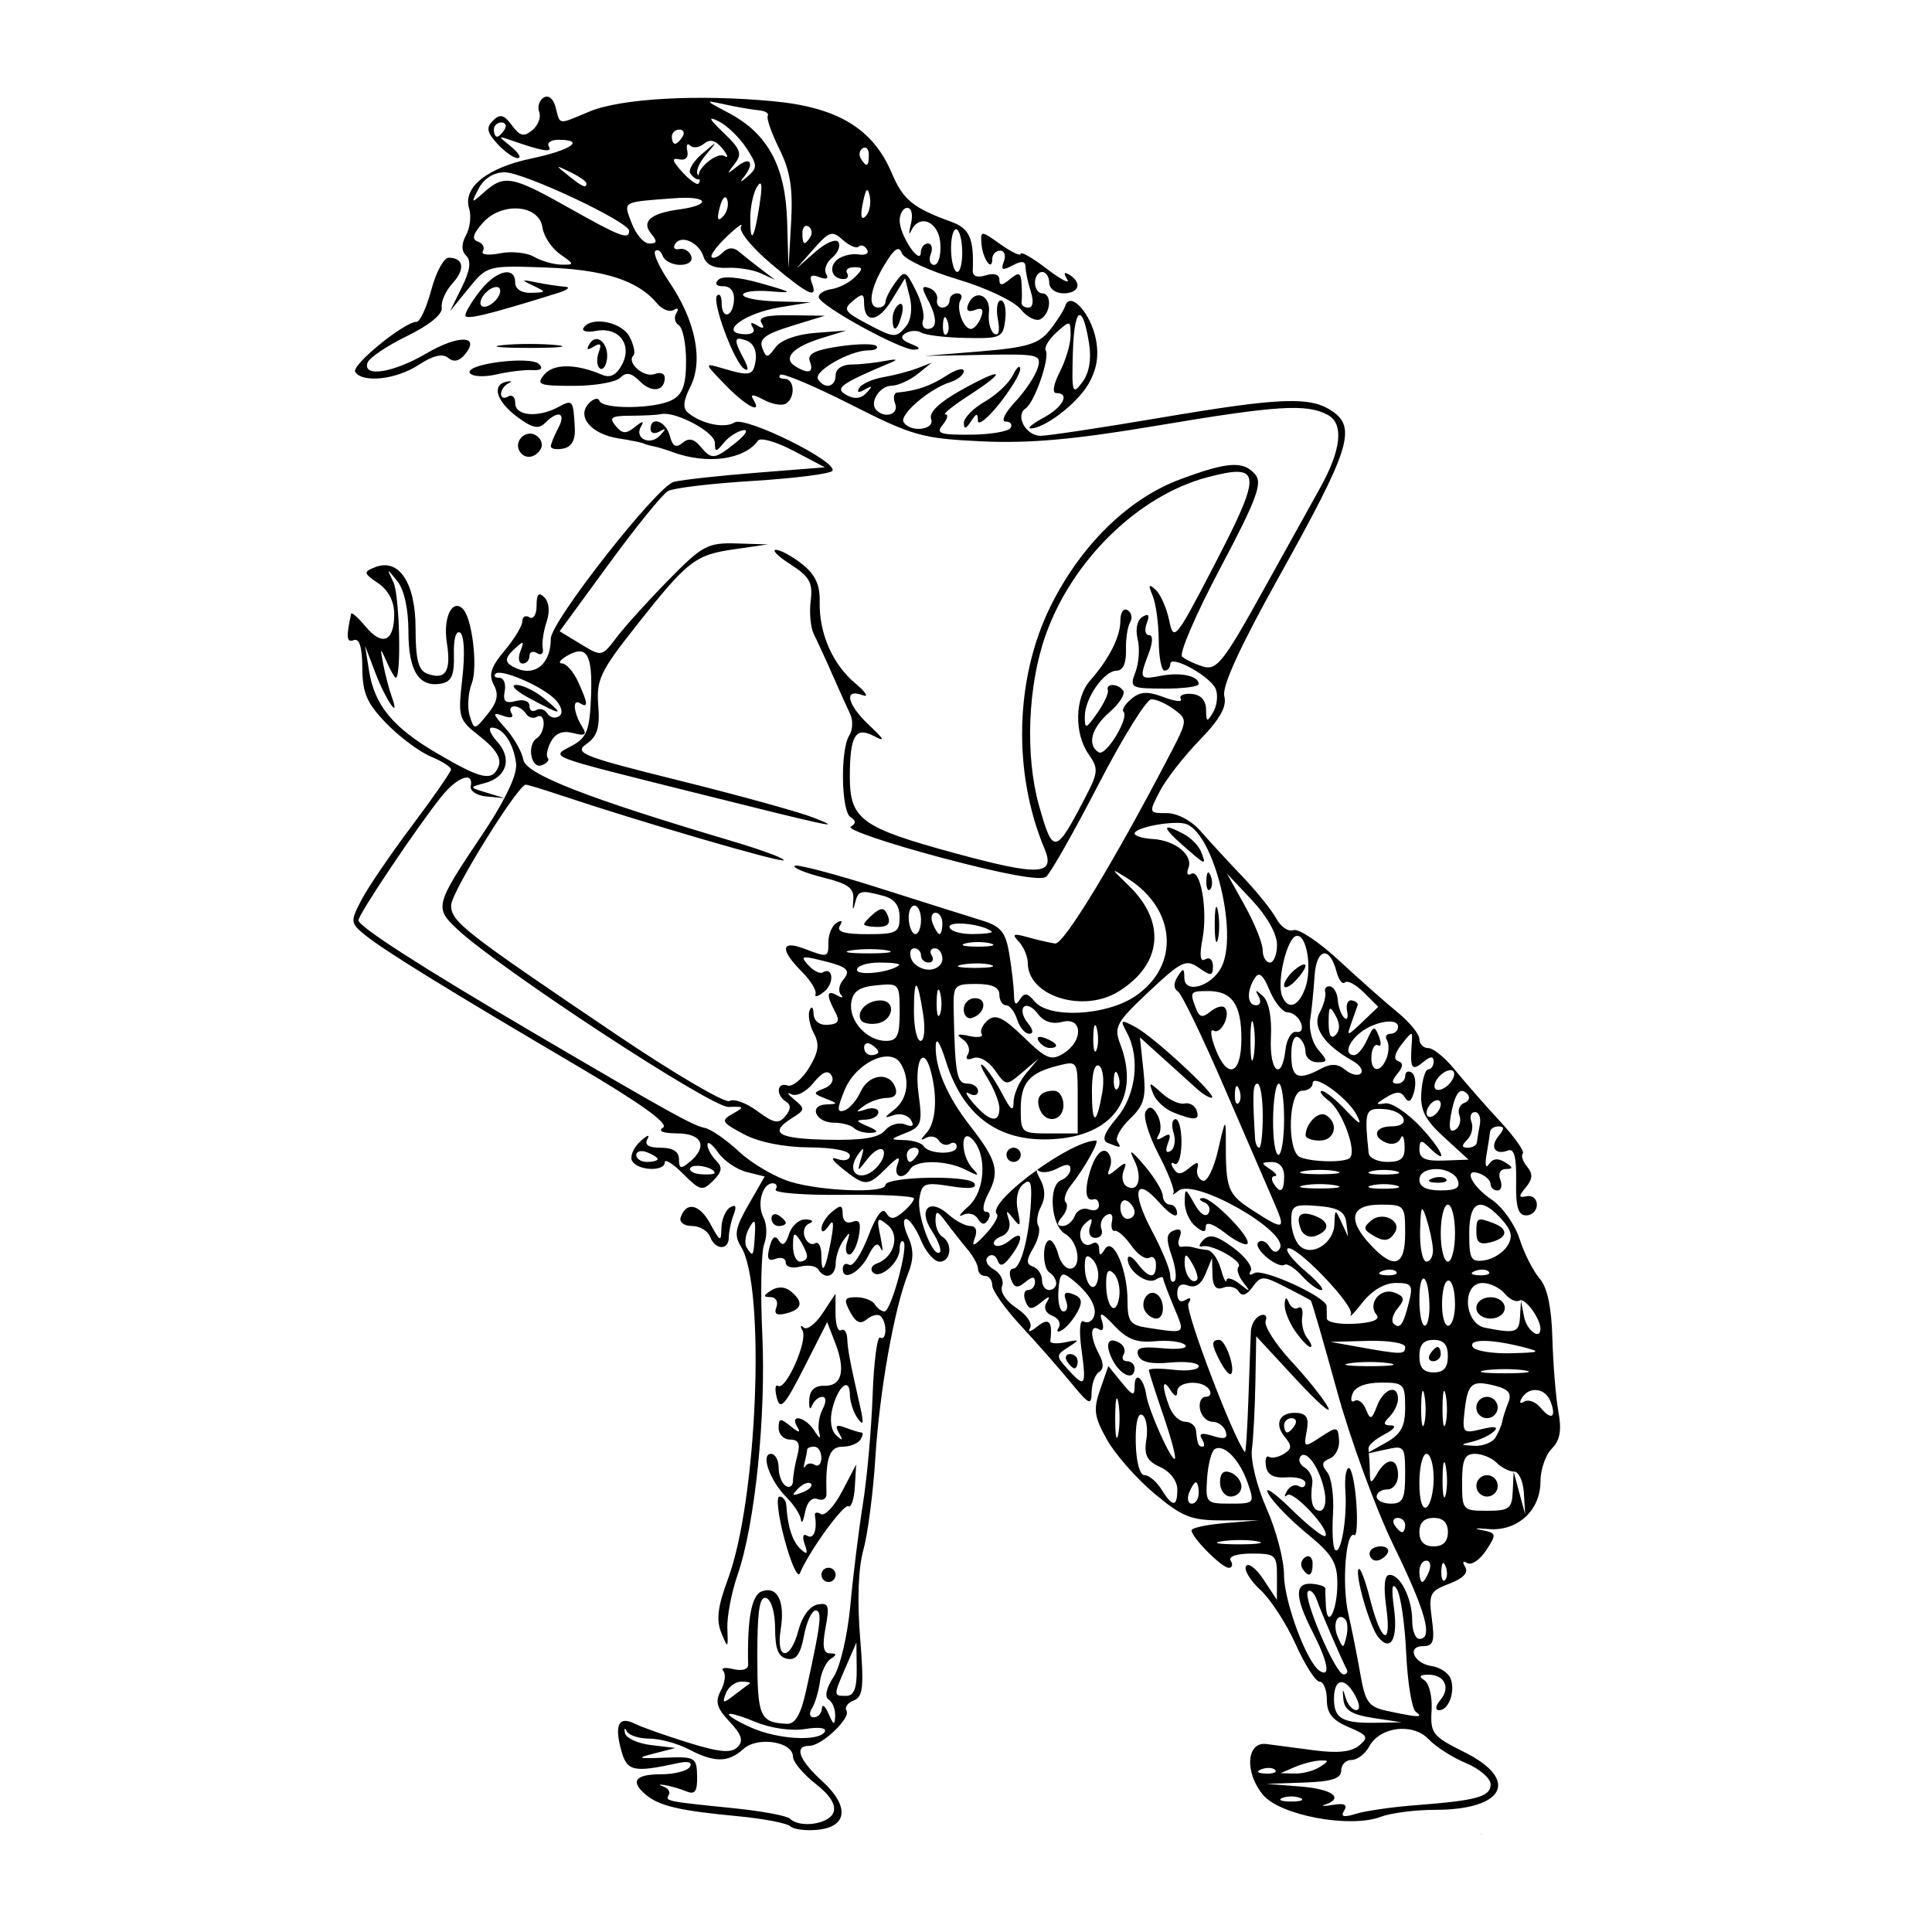 <?xml version="1.0" encoding="UTF-8" standalone="no"?>
<svg
   xmlns:dc="http://purl.org/dc/elements/1.1/"
   xmlns:cc="http://creativecommons.org/ns#"
   xmlns:rdf="http://www.w3.org/1999/02/22-rdf-syntax-ns#"
   xmlns:svg="http://www.w3.org/2000/svg"
   xmlns="http://www.w3.org/2000/svg"
   id="svgW2"
   version="1.1"
   viewBox="0 0 100 100"
   height="100"
   width="100">
  <defs
     id="defs2" />
  <path
     d="m 28.326,5.002 c -0.06,-0.005 -0.122,0.009 -0.184,0.047 -0.23,0.142 -0.336,0.479 -0.232,0.748 0.103,0.269 -0.055,0.69 -0.354,0.938 -0.438,0.364 -0.641,0.317 -1.059,-0.248 -0.409,-0.554 -0.614,-0.606 -0.977,-0.248 -0.365,0.36 -0.32,0.604 0.217,1.197 0.371,0.41 0.847,0.746 1.057,0.746 0.21,0 0.061,-0.263 -0.332,-0.584 -0.705,-0.575 -0.705,-0.579 0.021,-0.326 1.608,0.559 2.132,0.644 1.926,0.311 -0.118,-0.191 0.106,-0.348 0.496,-0.348 1.433,0 0.653,0.537 -1.408,0.971 -2.297,0.483 -3.559,1.502 -3.213,2.594 0.117,0.369 0.046,0.983 -0.158,1.365 -0.252,0.471 -0.25,0.819 0.01,1.078 0.264,0.264 0.194,0.764 -0.229,1.621 l -0.611,1.24 0.963,-1.182 c 0.959,-1.177 0.978,-1.182 3.988,-1.076 3.025,0.106 4.779,0.672 5.766,1.861 0.262,0.315 0.648,0.466 0.859,0.336 0.214,-0.132 0.275,-0.061 0.137,0.162 -0.136,0.22 -0.079,0.506 0.127,0.633 0.206,0.127 0.375,0.961 0.375,1.854 0,1.228 -0.174,1.717 -0.713,2.006 -0.876,0.469 -3.601,0.504 -3.77,0.049 -0.068,-0.183 -0.322,-0.118 -0.562,0.145 -0.627,0.682 0.148,1.583 1.545,1.799 0.608,0.094 1.188,0.21 1.289,0.258 0.101,0.048 0.35,0.119 0.553,0.158 0.203,0.039 0.618,0.165 0.922,0.279 1.793,0.675 3.748,0.419 4.463,-0.582 0.125,-0.174 0.955,0.067 1.844,0.535 l 1.615,0.85 -3.5,0.277 c -1.925,0.152 -3.87,0.364 -4.32,0.475 -0.859,0.211 -6.367,7.231 -6.367,8.115 0,1.435 -0.981,2.085 -2.078,1.377 -0.299,-0.193 -0.252,-0.428 0.162,-0.812 0.516,-0.479 0.555,-0.469 0.34,0.092 -0.134,0.348 -0.081,0.633 0.115,0.633 0.196,0 0.355,-0.174 0.355,-0.389 0,-0.215 0.178,-0.282 0.395,-0.148 0.216,0.134 0.348,0.02 0.295,-0.254 -0.053,-0.274 0.036,-0.887 0.197,-1.363 0.179,-0.528 0.134,-1.024 -0.113,-1.271 -0.294,-0.294 -0.404,-0.179 -0.404,0.426 0,0.461 -0.165,0.732 -0.369,0.605 -0.203,-0.125 -0.367,-0.035 -0.367,0.201 0,0.236 -0.414,0.922 -0.92,1.523 -0.71,0.843 -0.838,1.248 -0.559,1.77 0.269,0.503 0.186,0.892 -0.322,1.52 -0.678,0.837 -0.686,0.837 -0.926,0.082 -0.133,-0.419 -0.083,-1.175 0.109,-1.682 0.321,-0.845 0.02,-3.368 -0.459,-3.848 -0.555,-0.555 -1.038,0.461 -0.832,1.748 0.238,1.487 -0.071,1.965 -1.033,1.596 -0.441,-0.169 -0.586,-0.747 -0.586,-2.34 0,-2.361 -0.864,-3.656 -2.105,-3.16 -0.604,0.241 -0.591,0.309 0.17,0.826 0.53,0.361 0.83,0.939 0.83,1.604 0,1.414 -0.611,1.682 -1.473,0.648 -0.393,-0.471 -0.734,-0.773 -0.756,-0.672 -0.268,1.218 -0.238,1.508 0.137,1.365 0.289,-0.11 0.435,0.367 0.441,1.436 0.008,1.309 0.234,1.831 1.246,2.875 0.68,0.702 1.714,1.472 2.295,1.713 0.581,0.241 1.053,0.543 1.049,0.67 -0.004,0.127 -0.914,1.441 -2.023,2.918 -1.11,1.477 -2.289,3.209 -2.619,3.848 -0.577,1.117 -0.569,1.186 0.219,1.824 0.969,0.785 4.272,2.822 10.979,6.77 3.251,1.914 4.732,2.977 4.422,3.174 -0.291,0.185 -0.017,0.299 0.73,0.303 1.3,0.006 1.598,0.688 0.645,1.479 -0.453,0.376 -0.553,0.351 -0.553,-0.139 0,-0.396 -0.317,-0.598 -0.941,-0.598 -0.646,0 -0.862,-0.145 -0.686,-0.461 0.142,-0.253 -0.034,-0.187 -0.391,0.148 -0.357,0.335 -0.536,0.792 -0.398,1.014 0.306,0.496 1.68,0.539 1.68,0.053 0,-0.193 0.429,0.076 0.953,0.6 0.879,0.879 0.997,0.907 1.549,0.355 0.467,-0.467 0.502,-0.696 0.154,-1.043 -0.245,-0.245 -0.445,-0.615 -0.445,-0.822 0,-0.207 0.246,-0.027 0.545,0.4 0.299,0.427 0.966,0.883 1.48,1.012 l 0.936,0.234 -0.836,1.457 c -0.694,1.209 -0.76,1.578 -0.389,2.176 1.284,2.068 0.848,13.117 -0.68,17.211 -0.523,1.401 -0.611,2.109 -0.344,2.764 0.346,0.848 0.358,0.84 0.316,-0.225 -0.023,-0.608 0.214,-1.852 0.529,-2.764 0.905,-2.622 1.478,-8.204 1.279,-12.475 -0.1,-2.158 -0.055,-4.255 0.102,-4.66 0.156,-0.405 0.139,-1.015 -0.037,-1.355 -0.358,-0.689 -0.067,-1.777 0.475,-1.777 0.193,0 0.263,0.144 0.154,0.32 -0.109,0.176 1.456,0.301 3.479,0.277 2.022,-0.024 3.678,0.06 3.678,0.188 -7.1e-5,0.127 -0.263,0.448 -0.582,0.713 -0.459,0.381 -0.64,0.387 -0.863,0.025 -0.183,-0.296 -0.509,0.136 -0.924,1.223 -0.353,0.924 -0.795,1.587 -0.98,1.473 -0.185,-0.115 -0.336,-0.019 -0.336,0.213 0,0.668 0.88,0.197 1.34,-0.717 0.298,-0.592 0.481,-0.689 0.631,-0.338 0.116,0.271 0.107,-0.005 -0.02,-0.613 -0.207,-0.994 -0.17,-1.054 0.375,-0.605 0.653,0.538 0.327,1.677 -0.572,1.998 -0.256,0.091 -0.344,0.295 -0.197,0.453 0.363,0.39 1.391,-0.508 1.391,-1.215 0,-0.313 0.089,-0.481 0.197,-0.373 0.266,0.266 -0.649,3.611 -0.988,3.611 -0.149,0 -0.373,-0.165 -0.498,-0.367 -0.125,-0.203 -0.557,-0.369 -0.957,-0.369 -0.622,0 -0.668,0.112 -0.32,0.762 0.301,0.562 0.531,0.658 0.877,0.371 0.258,-0.214 0.578,-0.28 0.711,-0.146 0.336,0.336 0.305,1.307 -0.035,1.1 -0.152,-0.093 -0.327,1.267 -0.391,3.02 -0.064,1.753 -0.288,4.265 -0.5,5.582 -0.211,1.317 -0.503,3.662 -0.646,5.211 -0.149,1.606 -0.525,3.221 -0.877,3.758 -0.376,0.575 -0.474,1.029 -0.252,1.166 0.2,0.124 0.352,0.507 0.338,0.85 -0.021,0.508 -0.084,0.486 -0.342,-0.115 -0.174,-0.405 -0.329,-0.529 -0.344,-0.275 -0.014,0.253 -0.201,0.461 -0.416,0.461 -0.221,10e-7 -0.265,-0.201 -0.102,-0.461 0.159,-0.253 0.345,-0.872 0.414,-1.375 0.069,-0.503 0.322,-1.041 0.562,-1.193 0.325,-0.206 0.314,-0.279 -0.041,-0.283 -0.348,-0.004 -0.41,-0.363 -0.229,-1.33 0.216,-1.152 0.162,-1.309 -0.42,-1.197 -0.395,0.076 -0.798,0.621 -0.98,1.326 -0.417,1.608 -1.184,1.58 -0.922,-0.033 0.238,-1.464 -0.173,-2.281 -0.988,-1.969 -0.524,0.201 -0.75,1.432 -0.697,3.797 0.005,0.237 -0.323,0.33 -0.77,0.221 -0.429,-0.105 -0.662,-0.062 -0.518,0.096 0.145,0.158 0.09,0.614 -0.123,1.012 -0.31,0.578 -0.22,0.9 0.449,1.613 0.635,0.676 0.734,0.995 0.41,1.318 -0.324,0.324 -0.941,0.267 -2.555,-0.234 -1.171,-0.364 -2.413,-0.803 -2.758,-0.977 -0.827,-0.415 -1.066,0.041 -0.709,1.359 0.3,1.109 0.622,1.184 2.934,0.68 0.54,-0.118 0.772,-0.045 0.623,0.195 -0.13,0.211 -0.807,0.383 -1.504,0.383 -1.343,0 -1.603,0.37 -0.754,1.074 0.683,0.567 1.75,0.814 4.707,1.092 1.352,0.127 2.589,0.365 2.75,0.525 v -0.002 c 0.161,0.161 0.795,0.244 1.408,0.184 1.567,-0.154 1.667,-1.221 0.236,-2.527 -1.203,-1.099 -1.464,-1.82 -0.658,-1.82 0.648,0 2.162,-1.438 1.922,-1.826 -0.105,-0.169 0.067,-0.405 0.381,-0.525 0.48,-0.184 0.532,-0.703 0.324,-3.264 -0.154,-1.905 -0.092,-3.595 0.168,-4.518 0.228,-0.811 0.509,-2.967 0.623,-4.791 0.216,-3.433 0.976,-7.713 1.689,-9.506 0.302,-0.757 0.301,-1.269 -0.002,-1.934 -0.227,-0.498 -0.271,-0.904 -0.098,-0.904 0.174,0 0.522,0.497 0.773,1.105 0.252,0.608 0.687,1.105 0.967,1.105 0.585,0 0.687,-0.952 0.139,-1.291 -0.203,-0.125 -0.361,-0.507 -0.355,-0.85 0.01,-0.536 0.087,-0.521 0.559,0.113 0.301,0.405 0.794,1.03 1.094,1.387 0.3,0.357 0.547,0.811 0.547,1.012 0,0.2 0.165,0.365 0.367,0.365 0.203,0 0.369,0.22 0.369,0.49 0,0.27 0.679,1.224 1.508,2.119 0.829,0.895 1.984,2.209 2.566,2.918 0.948,1.155 1.061,1.205 1.072,0.482 0.007,-0.444 0.18,-0.91 0.383,-1.035 0.247,-0.153 0.247,-0.458 0,-0.92 -0.473,-0.884 -0.476,-1.584 -0.006,-1.293 0.213,0.132 0.277,-0.051 0.152,-0.439 -0.158,-0.493 0.009,-0.426 0.648,0.258 0.656,0.701 1.158,0.891 2.105,0.801 0.684,-0.065 1.385,0.022 1.557,0.193 0.172,0.172 -0.347,0.249 -1.154,0.172 -1.134,-0.108 -1.424,-0.024 -1.273,0.369 0.134,0.35 0.653,0.465 1.662,0.369 0.807,-0.077 1.467,0.01 1.467,0.193 0,0.183 -0.582,0.264 -1.291,0.182 -0.709,-0.083 -1.289,-0.074 -1.289,0.018 0,0.092 0.332,1.131 0.738,2.311 0.406,1.18 0.68,2.203 0.609,2.273 -0.167,0.167 -1.363,-2.494 -1.48,-3.293 -0.13,-0.884 -0.604,-1.258 -0.604,-0.477 0,0.561 -0.098,0.533 -0.68,-0.186 l -0.68,-0.838 -0.424,1.213 c -0.364,1.043 -0.312,1.41 0.357,2.602 0.429,0.763 1.53,2.014 2.447,2.781 1.454,1.216 1.909,1.395 3.547,1.391 l 1.879,-0.006 -1.75,0.145 c -0.963,0.079 -1.75,0.249 -1.75,0.377 0,0.365 1.564,1.939 1.928,1.939 0.179,0 0.225,-0.166 0.1,-0.369 -0.136,-0.219 0.304,-0.369 1.084,-0.369 1.234,0 1.311,0.07 1.309,1.197 l -0.004,1.199 -0.691,-1.049 c -0.38,-0.577 -0.787,-0.892 -0.906,-0.699 -0.119,0.192 0.214,0.747 0.742,1.232 0.528,0.485 1.351,1.754 1.828,2.818 0.477,1.064 1.033,1.934 1.238,1.934 0.205,0 0.375,0.423 0.375,0.939 0,0.698 0.288,1.06 1.125,1.412 0.992,0.417 1.055,0.531 0.545,0.955 -0.397,0.329 -1.128,0.406 -2.322,0.246 -0.959,-0.128 -2.075,-0.275 -2.48,-0.326 -1.035,-0.132 -1.136,1.488 -0.164,2.641 0.892,1.057 4.5,1.728 6.076,1.129 0.524,-0.199 1.781,-0.363 2.795,-0.363 3.64,0 4.427,-1.557 1.518,-3 -1.621,-0.804 -1.744,-0.964 -1.672,-2.146 0.043,-0.702 -0.124,-1.403 -0.369,-1.559 -0.31,-0.197 -0.255,-0.287 0.178,-0.291 0.858,-0.008 1.189,0.654 0.652,1.301 -0.263,0.316 -0.291,0.537 -0.07,0.537 0.497,0 0.849,-0.971 0.594,-1.637 -0.112,-0.292 -0.55,-0.582 -0.973,-0.645 -0.94,-0.139 -1.321,-1.035 -0.439,-1.035 0.52,0 0.597,-0.251 0.441,-1.41 -0.174,-1.297 -0.1,-1.442 0.908,-1.822 0.709,-0.267 0.998,-0.572 0.82,-0.859 -0.164,-0.266 -0.121,-0.349 0.109,-0.207 0.212,0.131 0.648,-0.164 0.971,-0.656 0.557,-0.85 0.545,-0.901 -0.236,-1.053 -0.452,-0.088 -0.3,-0.111 0.338,-0.053 1.506,0.138 2.711,-0.952 2.711,-2.455 0,-0.615 0.264,-1.383 0.586,-1.705 0.428,-0.428 0.52,-0.943 0.344,-1.908 -0.133,-0.727 -0.273,-2.424 -0.311,-3.771 -0.046,-1.652 -0.263,-2.673 -0.666,-3.133 -0.328,-0.375 -0.793,-1.294 -1.033,-2.041 -0.24,-0.747 -0.884,-1.658 -1.43,-2.025 -1.076,-0.724 -1.522,-1.7 -0.619,-1.354 0.302,0.116 0.549,0.36 0.549,0.541 0,0.181 0.161,0.328 0.357,0.328 0.196,0 0.261,-0.249 0.145,-0.553 -0.124,-0.323 -0.005,-0.556 0.287,-0.559 0.391,-0.004 0.382,-0.081 -0.043,-0.35 -0.358,-0.226 -0.641,-0.193 -0.83,0.098 -0.162,0.249 -0.218,0.042 -0.129,-0.479 0.087,-0.507 0.17,-1.045 0.186,-1.197 0.015,-0.152 0.214,-0.277 0.441,-0.277 0.304,0 0.304,0.13 0.002,0.494 -0.472,0.569 -0.191,1.011 0.479,0.754 0.324,-0.124 0.447,0.333 0.426,1.592 -0.023,1.338 0.103,1.766 0.521,1.766 0.304,0 0.553,-0.249 0.553,-0.553 0,-0.304 -0.236,-0.502 -0.523,-0.439 -0.432,0.093 -0.44,0.013 -0.047,-0.461 0.353,-0.425 0.371,-0.7 0.066,-1.066 -0.226,-0.272 -0.326,-0.58 -0.223,-0.684 0.104,-0.104 -0.435,-0.864 -1.199,-1.688 -0.764,-0.824 -1.802,-2.008 -2.307,-2.633 -0.504,-0.625 -1.127,-1.135 -1.383,-1.135 -0.256,0 -0.465,-0.209 -0.465,-0.465 0,-0.256 -0.506,-0.878 -1.125,-1.383 -0.619,-0.504 -1.981,-1.709 -3.025,-2.678 -1.044,-0.968 -2.11,-1.679 -2.369,-1.58 -0.259,0.099 -0.658,-0.17 -0.887,-0.598 -0.229,-0.428 -1.019,-1.409 -1.756,-2.18 -0.737,-0.771 -1.707,-1.824 -2.156,-2.34 -0.477,-0.549 -1.208,-0.938 -1.76,-0.938 -0.934,0 -0.937,-0.013 -0.361,-1.127 0.32,-0.619 1.247,-1.81 2.061,-2.648 1.057,-1.089 1.422,-1.739 1.281,-2.277 -0.132,-0.507 0.812,-2.564 2.887,-6.287 3.585,-6.434 3.957,-7.585 2.729,-8.445 -1.142,-0.8 -2.647,-0.745 -9.004,0.332 -2.991,0.507 -5.745,0.922 -6.121,0.922 -0.764,0 -1.335,-1.049 -0.773,-1.42 0.46,-0.304 1.266,-2.627 1.039,-2.994 -0.094,-0.152 0.156,-0.575 0.557,-0.938 0.705,-0.638 0.729,-0.632 0.729,0.154 0,0.447 -0.253,1.3 -0.562,1.898 -0.322,0.623 -0.4,1.088 -0.184,1.088 0.729,0 0.368,0.719 -0.635,1.264 -0.557,0.302 -0.875,0.556 -0.703,0.564 0.694,0.033 2.392,-1.256 2.992,-2.271 0.439,-0.743 0.566,-1.466 0.408,-2.309 -0.256,-1.362 -1.326,-2.552 -1.59,-1.768 -0.084,0.251 -0.455,0.832 -0.826,1.291 -0.558,0.69 -1.174,0.874 -3.564,1.07 l -2.889,0.236 3.035,-0.055 c 2.88,-0.052 3.025,-0.018 2.814,0.684 -0.122,0.407 -0.648,1.197 -1.17,1.754 -0.522,0.557 -0.743,1.014 -0.49,1.014 0.253,0 0.367,0.149 0.254,0.332 -0.113,0.183 -1.047,0.34 -2.076,0.348 -1.589,0.012 -1.805,-0.066 -1.43,-0.518 0.243,-0.293 0.305,-0.531 0.139,-0.531 -0.167,0 0.388,-0.449 1.232,-0.996 2.032,-1.317 1.756,-1.478 -0.434,-0.254 -1.114,0.623 -1.666,1.152 -1.541,1.479 0.22,0.574 -1.076,0.729 -1.422,0.17 -0.236,-0.381 1.327,-1.724 2.406,-2.066 0.389,-0.123 0.707,-0.382 0.707,-0.576 10e-7,-0.194 -0.406,-0.087 -0.902,0.238 -0.802,0.526 -1.554,0.785 -2.545,0.873 -0.174,0.015 -0.22,0.276 -0.104,0.58 0.207,0.538 -0.515,0.785 -0.969,0.332 -0.384,-0.384 0.154,-1.253 0.783,-1.266 0.333,-0.006 0.936,-0.277 1.342,-0.602 l 0.736,-0.59 -0.736,0.285 c -0.405,0.157 -1.196,0.365 -1.756,0.461 -0.56,0.096 -1.124,0.346 -1.254,0.557 -0.149,0.24 -0.044,0.273 0.281,0.088 0.4,-0.228 0.42,-0.19 0.092,0.166 -0.288,0.312 -0.625,0.348 -1.047,0.111 -0.624,-0.349 -0.312,-0.571 2.395,-1.713 0.304,-0.128 0.138,-0.152 -0.369,-0.051 -0.507,0.101 -1.294,0.186 -1.75,0.189 -0.489,0.003 -0.83,0.231 -0.83,0.557 0,0.618 -0.576,0.745 -0.912,0.201 -0.249,-0.402 1.659,-1.49 2.613,-1.49 0.348,0 0.53,-0.103 0.404,-0.229 -0.126,-0.126 -0.996,-0.113 -1.934,0.027 -1.263,0.189 -1.652,0.391 -1.502,0.781 0.221,0.577 -0.084,0.67 -0.77,0.234 -0.648,-0.412 -0.102,-0.989 1.363,-1.441 l 1.289,-0.398 -1.602,0.123 c -0.968,0.074 -1.784,0.37 -2.061,0.748 -0.417,0.571 -0.476,0.574 -0.686,0.029 -0.178,-0.463 0.161,-0.719 1.506,-1.133 l 1.736,-0.533 -1.771,-0.025 c -1.251,-0.018 -1.695,0.098 -1.51,0.398 0.174,0.281 0.1,0.326 -0.219,0.129 -0.31,-0.191 -0.394,-0.155 -0.234,0.104 0.152,0.246 -0.041,0.382 -0.496,0.348 -1.277,-0.096 0.1,-1.098 1.914,-1.393 l 1.58,-0.258 -1.75,-0.045 c -0.963,-0.025 -1.752,-0.18 -1.752,-0.342 0,-0.162 0.623,-0.243 1.383,-0.182 1.273,0.103 1.236,0.07 -0.461,-0.414 -1.129,-0.322 -1.977,-0.394 -2.191,-0.186 -0.218,0.212 -0.124,0.34 0.252,0.34 0.376,0 0.583,0.277 0.549,0.736 -0.067,0.887 -0.637,0.997 -0.637,0.123 0,-0.338 -0.106,-0.508 -0.236,-0.377 -0.292,0.292 0.888,3.474 1.408,3.795 0.233,0.144 0.222,-0.054 -0.029,-0.523 -0.543,-1.015 -0.51,-1.192 0.168,-0.932 0.332,0.127 0.521,0.548 0.451,1.002 -0.126,0.82 -0.266,0.852 -1.762,0.41 -0.911,-0.269 -0.907,-0.259 0.186,0.869 1.077,1.112 1.953,1.568 1.451,0.756 -0.174,-0.282 -0.01,-0.276 0.539,0.018 0.434,0.232 0.95,0.322 1.148,0.199 0.504,-0.312 0.453,-1.285 -0.068,-1.285 -0.236,0 -0.337,-0.093 -0.223,-0.207 0.114,-0.114 1.758,0.578 3.654,1.539 3.199,1.622 3.686,1.759 6.764,1.904 2.46,0.117 4.79,-0.09 9.027,-0.803 6.288,-1.058 7.794,-1.154 8.893,-0.566 0.849,0.454 0.703,1.821 -0.404,3.797 -0.355,0.634 -1.682,3.024 -2.949,5.311 -2.034,3.672 -2.395,4.13 -3.092,3.92 -0.434,-0.131 -0.925,-0.364 -1.092,-0.518 -0.167,-0.154 0.721,-2.212 1.973,-4.574 1.86,-3.511 2.193,-4.393 1.824,-4.838 -0.611,-0.736 -1.429,-0.685 -3.918,0.246 -2.686,1.005 -5.142,3.421 -6.703,6.592 -1.829,3.716 -1.946,8.596 -0.299,12.518 0.582,1.386 -0.27,1.424 -4.695,0.217 -4.795,-1.309 -5.381,-1.739 -5.381,-3.943 0,-2.119 0.285,-2.606 1.234,-2.111 0.617,0.322 0.567,0.201 -0.223,-0.543 -1.15,-1.084 -1.347,-1.928 -0.367,-1.57 0.362,0.132 0.205,-0.133 -0.357,-0.605 -1.189,-0.998 -1.885,-2.598 -1.848,-4.246 0.019,-0.862 -0.235,-1.399 -0.914,-1.934 -0.518,-0.407 -1.128,-0.737 -1.354,-0.734 -0.226,0.003 0.12,0.345 0.768,0.76 0.98,0.628 1.153,0.943 1.035,1.877 -0.078,0.617 -0.006,1.394 0.162,1.727 0.168,0.333 0.599,1.267 0.955,2.078 0.356,0.811 0.773,1.738 0.928,2.061 0.154,0.322 0.132,0.82 -0.049,1.105 -0.469,0.741 -0.418,3.928 0.068,4.229 0.288,0.178 0.29,0.324 0.012,0.496 -0.217,0.134 1.874,0.85 4.648,1.59 3.276,0.873 5.192,1.222 5.465,0.996 0.231,-0.192 1.447,-2.337 2.703,-4.768 1.256,-2.431 2.491,-4.418 2.744,-4.418 0.253,0 0.782,0.238 1.176,0.529 0.703,0.521 0.7,0.563 -0.205,2.303 -2.873,5.523 -5.511,9.873 -5.951,9.812 -0.274,-0.038 -0.913,-0.184 -1.42,-0.326 -0.758,-0.212 -0.84,-0.171 -0.461,0.234 0.253,0.271 0.461,0.764 0.461,1.098 0,1.719 2.87,2.617 4.707,1.473 2.253,-1.403 2.465,-3.594 0.529,-5.465 -0.966,-0.934 -0.968,-0.946 -0.076,-0.387 2.544,1.597 2.732,4.529 0.393,6.105 -1.498,1.01 -4.454,1.161 -5.197,0.266 -0.374,-0.451 -0.536,-0.47 -0.768,-0.096 -0.206,0.333 -0.295,0.256 -0.303,-0.26 -0.007,-0.403 -0.115,-1.346 -0.24,-2.098 -0.187,-1.126 -0.431,-1.43 -1.387,-1.727 -0.638,-0.198 -3.045,-0.957 -5.35,-1.689 -2.305,-0.732 -4.272,-1.25 -4.373,-1.148 -0.101,0.101 0.555,0.372 1.461,0.6 1.36,0.342 1.634,0.554 1.57,1.215 -0.045,0.467 -0.011,0.531 0.082,0.154 0.175,-0.709 0.278,-0.737 1.49,-0.412 0.566,0.152 0.828,0.5 0.828,1.1 0,0.797 -0.155,0.879 -1.68,0.879 -1.176,0 -1.6,-0.128 -1.416,-0.426 0.163,-0.264 0.1,-0.325 -0.164,-0.162 -0.234,0.145 -0.424,0.585 -0.424,0.979 10e-7,0.828 -0.016,0.831 -1.268,0.355 -1.193,-0.454 -1.243,0.06 -0.115,1.188 0.456,0.456 0.779,0.982 0.717,1.168 -0.062,0.186 0.142,0.127 0.455,-0.133 0.534,-0.443 0.453,-1.316 -0.092,-0.986 -0.138,0.083 -0.47,-0.087 -0.738,-0.377 -0.418,-0.452 -0.338,-0.493 0.553,-0.279 1.481,0.354 1.68,0.521 1.246,1.043 -0.211,0.254 -0.262,0.598 -0.111,0.764 0.15,0.166 0.066,0.183 -0.188,0.037 -0.547,-0.315 -0.586,-0.04 -0.119,0.832 0.266,0.496 0.184,0.648 -0.369,0.689 -0.431,0.032 -0.721,-0.19 -0.738,-0.568 -0.016,-0.349 -0.106,-0.429 -0.207,-0.182 -0.098,0.242 -0.001,0.774 0.217,1.182 0.307,0.574 0.25,0.981 -0.252,1.803 -0.357,0.584 -0.856,0.992 -1.109,0.906 -0.557,-0.188 -0.618,0.502 -0.074,0.838 0.265,0.164 0.253,0.398 -0.035,0.746 -0.351,0.423 -0.589,0.378 -1.455,-0.262 -0.57,-0.422 -1.217,-0.655 -1.436,-0.52 -0.219,0.135 -2.847,-1.406 -5.84,-3.426 -7.93,-5.352 -8.572,-5.856 -8.572,-6.703 0,-0.663 3.456,-6.244 3.867,-6.244 0.088,0 0.872,0.237 1.74,0.527 4.21,1.407 11.468,3.525 11.605,3.387 0.085,-0.085 -1.14,-0.54 -2.725,-1.01 -7.436,-2.204 -10.617,-3.446 -10.748,-4.195 -0.071,-0.405 -0.486,-1.137 -0.922,-1.625 -0.678,-0.76 -0.696,-0.853 -0.127,-0.648 0.396,0.143 0.572,0.092 0.438,-0.125 -0.124,-0.2 -0.058,-0.365 0.145,-0.365 0.203,0 0.472,0.169 0.6,0.375 0.127,0.206 0.386,0.279 0.574,0.162 0.189,-0.117 0.344,0.038 0.344,0.342 0,0.304 -0.156,0.648 -0.346,0.766 -0.543,0.336 -0.313,1.619 0.252,1.402 0.271,-0.104 0.41,-0.274 0.307,-0.377 -0.103,-0.103 -0.029,-0.481 0.164,-0.842 0.237,-0.443 0.608,-0.587 1.148,-0.445 0.621,0.162 0.728,0.093 0.477,-0.311 -0.453,-0.725 -0.53,-1.486 -0.127,-1.236 0.445,0.275 0.424,0.024 -0.092,-1.107 -0.235,-0.516 -0.609,-0.943 -0.83,-0.949 -0.221,-0.006 -0.11,-0.181 0.246,-0.389 1.037,-0.604 1.341,-0.091 1.252,2.104 -0.072,1.762 -0.212,2.124 -0.99,2.543 -1.116,0.601 -1.422,0.483 6.092,2.363 7.551,1.889 8.014,1.988 6.4,1.354 -0.737,-0.289 -3.846,-1.148 -6.908,-1.908 -5.043,-1.253 -5.497,-1.432 -4.834,-1.896 0.567,-0.397 0.706,-0.849 0.615,-2 -0.105,-1.329 0.102,-1.764 1.967,-4.125 2.668,-3.379 3.045,-3.672 5.105,-3.961 L 39.75,28.178 38.127,28.129 c -1.496,-0.045 -1.769,0.102 -3.521,1.887 -1.045,1.064 -2.249,2.395 -2.678,2.959 -0.777,1.024 -0.781,1.025 -1.869,0.363 L 28.967,32.674 31.516,29.188 c 1.401,-1.918 2.778,-3.616 3.059,-3.773 0.281,-0.157 2.27,-0.394 4.422,-0.525 2.152,-0.132 3.991,-0.367 4.088,-0.523 0.291,-0.47 -4.514,-2.845 -5.061,-2.502 -0.513,0.322 -1.673,0.09 -2.383,-0.477 -0.317,-0.253 -0.292,-0.606 0.102,-1.395 0.67,-1.342 0.252,-3.403 -1.09,-5.377 -0.53,-0.78 -0.862,-1.51 -0.738,-1.623 0.124,-0.113 0.298,0.003 0.389,0.256 0.09,0.253 0.497,0.461 0.902,0.461 0.434,0 0.668,-0.19 0.568,-0.461 -0.093,-0.253 -0.368,-0.415 -0.611,-0.359 -0.243,0.056 -0.342,-0.061 -0.219,-0.26 0.311,-0.503 1.236,-0.085 1.475,0.666 0.129,0.407 0.551,0.604 1.213,0.568 0.558,-0.03 1.345,0.097 1.75,0.283 l 0.738,0.34 -0.738,-0.561 c -0.405,-0.308 -0.924,-0.72 -1.152,-0.914 -0.268,-0.228 -0.559,-0.206 -0.822,0.057 -0.224,0.224 -0.481,0.333 -0.572,0.242 -0.091,-0.091 0.268,-0.578 0.799,-1.082 0.531,-0.504 0.855,-0.73 0.721,-0.504 -0.138,0.231 0.548,1.076 1.564,1.934 1.914,1.614 2.435,1.86 2.102,0.99 -0.144,-0.375 -0.029,-0.465 0.389,-0.305 0.367,0.141 0.502,0.078 0.354,-0.162 -0.132,-0.214 0.005,-0.593 0.305,-0.842 0.3,-0.249 0.447,-0.612 0.326,-0.807 -0.121,-0.196 -0.658,0.031 -1.195,0.504 l -0.973,0.855 0.893,-1.012 c 0.803,-0.911 0.954,-0.958 1.504,-0.461 0.336,0.304 0.705,0.459 0.82,0.344 0.115,-0.115 0.309,-0.048 0.432,0.15 0.123,0.198 -0.068,0.315 -0.424,0.258 -0.356,-0.058 -0.852,0.058 -1.104,0.258 -0.488,0.388 -0.293,1.016 0.316,1.016 0.203,0 0.284,-0.138 0.18,-0.307 -0.104,-0.169 0.059,-0.307 0.363,-0.307 0.475,0 0.481,0.073 0.039,0.516 -0.284,0.284 -0.83,0.563 -1.215,0.619 -0.385,0.056 -0.678,0.246 -0.652,0.424 0.064,0.44 4.24,2.736 4.928,2.709 0.368,-0.014 0.315,-0.113 -0.16,-0.299 -0.49,-0.192 -0.577,-0.364 -0.277,-0.549 0.24,-0.148 0.609,-0.164 0.82,-0.033 0.211,0.131 1.249,0.255 2.305,0.275 1.818,0.035 1.925,-0.015 2.035,-0.953 0.064,-0.545 -0.039,-0.99 -0.227,-0.99 -0.188,0 -0.257,0.44 -0.154,0.977 0.115,0.604 0.045,0.888 -0.186,0.746 -0.205,-0.127 -0.33,-0.622 -0.277,-1.1 0.101,-0.923 -0.759,-1.239 -1.082,-0.396 -0.114,0.297 0.02,0.397 0.357,0.268 0.379,-0.145 0.471,-0.032 0.311,0.387 -0.125,0.327 -0.358,0.594 -0.518,0.594 -0.399,0 -0.787,-1.097 -0.533,-1.508 0.114,-0.184 0.033,-0.334 -0.182,-0.334 -0.215,0 -0.391,0.165 -0.391,0.367 0,0.203 -0.166,0.369 -0.369,0.369 -0.203,0 -0.326,-0.186 -0.275,-0.414 0.051,-0.228 -0.131,-0.496 -0.404,-0.596 -0.393,-0.143 -0.411,-0.023 -0.092,0.574 0.513,0.959 0.514,1.541 0.004,1.541 -0.22,0 -0.325,-0.208 -0.234,-0.461 0.09,-0.253 -0.081,-0.949 -0.383,-1.545 -0.521,-1.031 -0.574,-1.048 -1.057,-0.389 -0.279,0.381 -0.506,0.826 -0.506,0.99 0,0.164 -0.166,0.299 -0.369,0.299 -0.576,0 -0.434,-0.98 0.322,-2.223 0.514,-0.846 0.743,-0.993 0.9,-0.582 0.116,0.303 1.408,0.906 2.871,1.342 1.494,0.445 2.931,1.127 3.277,1.555 0.345,0.426 0.805,0.646 1.045,0.498 0.524,-0.324 0.57,-1.326 0.061,-1.326 -0.203,0 -0.369,-0.249 -0.369,-0.553 0,-0.304 0.166,-0.553 0.369,-0.553 0.203,0 0.367,0.249 0.367,0.553 0,0.307 0.329,0.553 0.738,0.553 0.808,0 0.983,-0.542 0.311,-0.957 -0.284,-0.176 -0.324,-0.1 -0.121,0.229 0.167,0.271 -0.305,0.028 -1.049,-0.539 -0.744,-0.568 -1.352,-0.918 -1.352,-0.779 0,0.139 -0.47,-0.08 -1.043,-0.488 -1.016,-0.724 -1.041,-0.725 -0.99,-0.033 0.057,0.776 0.559,1.483 0.559,0.787 0,-0.236 0.184,-0.43 0.408,-0.43 0.224,0 0.31,0.252 0.191,0.561 -0.171,0.444 -0.075,0.486 0.453,0.203 0.471,-0.252 0.667,-0.227 0.67,0.084 0.002,0.242 0.125,0.814 0.271,1.27 0.164,0.509 0.114,0.83 -0.127,0.83 -0.216,0 -0.374,-0.125 -0.35,-0.277 0.024,-0.152 0.024,-0.585 0,-0.965 -0.036,-0.571 -0.139,-0.612 -0.596,-0.232 -0.416,0.345 -0.553,0.351 -0.553,0.021 0,-0.263 -0.281,-0.35 -0.699,-0.217 -0.441,0.14 -0.69,0.047 -0.678,-0.252 0.067,-1.655 -0.163,-2.174 -1.111,-2.518 -1.982,-0.718 -2.495,-1.137 -3.08,-2.52 -0.974,-2.302 -2.796,-3.406 -6.137,-3.721 -3.909,-0.368 -7.885,-0.145 -9.51,0.533 -1.666,0.696 -1.509,0.714 -1.75,-0.209 -0.09,-0.343 -0.254,-0.546 -0.436,-0.562 z m 8.42,0.268 c 0.019,-0.01 0.079,-0.005 0.18,0.012 0.134,0.023 0.339,0.067 0.613,0.127 0.608,0.132 1.383,0.266 1.723,0.297 0.34,0.03 0.554,0.158 0.477,0.283 -0.078,0.126 0.193,0.9 0.6,1.723 0.568,1.147 0.709,2.039 0.607,3.838 L 40.812,13.893 40.742,11.459 C 40.659,8.61 39.745,6.918 37.715,5.846 37,5.468 36.688,5.301 36.746,5.27 Z m 0.078,0.877 c 0.034,-0.021 0.165,0.027 0.387,0.139 0.427,0.215 1.065,0.833 1.418,1.371 0.586,0.894 0.59,1.023 0.053,1.49 -0.323,0.281 -0.423,0.312 -0.221,0.068 0.606,-0.732 0.414,-1.162 -0.277,-0.619 -0.577,0.453 -0.595,0.443 -0.166,-0.105 0.41,-0.524 0.329,-0.758 -0.553,-1.605 C 36.975,6.414 36.767,6.182 36.824,6.146 Z M 25.953,6.338 c 0.215,0 0.287,0.166 0.162,0.369 -0.125,0.203 -0.301,0.369 -0.391,0.369 -0.089,0 -0.162,-0.166 -0.162,-0.369 0,-0.203 0.176,-0.369 0.391,-0.369 z m 9.213,0.369 c 0.215,2e-7 0.287,0.166 0.162,0.369 -0.125,0.203 -0.301,0.367 -0.391,0.367 -0.089,0 -0.162,-0.165 -0.162,-0.367 0,-0.203 0.176,-0.369 0.391,-0.369 z m 1.738,0.598 c 0.156,0.042 0.317,0.172 0.494,0.391 0.28,0.345 0.32,0.515 0.09,0.377 -0.368,-0.221 -1.409,0.646 -1.32,1.039 -0.017,-0.025 -0.016,-0.043 -0.043,-0.07 -0.136,-0.136 0.045,-0.592 0.4,-1.014 0.644,-0.765 0.642,-0.767 -0.176,-0.074 -0.451,0.382 -0.732,0.838 -0.623,1.014 0.109,0.176 0.299,0.32 0.422,0.32 0.028,0 0.046,-0.007 0.061,-0.018 0.02,0.08 0.009,0.17 -0.055,0.234 -0.086,0.086 -0.468,-0.19 -0.85,-0.611 -0.516,-0.57 -0.554,-0.735 -0.15,-0.646 0.325,0.071 0.493,-0.103 0.42,-0.434 -0.068,-0.304 1.5e-4,-0.43 0.15,-0.279 0.15,0.15 0.474,0.106 0.719,-0.098 0.155,-0.129 0.305,-0.173 0.461,-0.131 z m 7.875,0.332 c 0.112,0.012 0.191,0.156 0.191,0.377 0,0.621 -0.116,0.675 -0.414,0.193 -0.117,-0.189 -0.073,-0.431 0.1,-0.537 0.043,-0.027 0.086,-0.037 0.123,-0.033 z M 28.91,8.645 c 0.015,-0.022 0.215,0.073 0.613,0.266 0.456,0.221 0.83,0.48 0.83,0.574 0,0.282 -0.192,0.2 -0.943,-0.402 -0.343,-0.275 -0.515,-0.415 -0.5,-0.438 z m -2.787,0.273 c 0.987,0 6.441,2.565 6.441,3.029 0,0.485 -0.457,0.311 -3.133,-1.197 -2.917,-1.644 -3.333,-1.723 -4.354,-0.818 -0.706,0.626 -0.715,0.621 -0.293,-0.184 0.271,-0.516 0.777,-0.83 1.338,-0.83 z M 39.334,9.5 c 0.105,-0.029 0.1,0.323 -0.016,1.076 -0.279,1.822 -0.491,2.132 -0.484,0.707 0.003,-0.591 0.164,-1.325 0.357,-1.629 0.06,-0.094 0.107,-0.145 0.143,-0.154 z m 5.564,0.342 c 0.04,0.017 0.079,0.123 0.119,0.313 0.08,0.376 -0.016,0.845 -0.213,1.041 -0.231,0.231 -0.282,-0.011 -0.145,-0.684 0.098,-0.482 0.171,-0.699 0.238,-0.67 z m -7.334,0.375 c 0.031,0.015 0.057,0.056 0.08,0.125 0.089,0.266 -0.014,0.659 -0.229,0.873 -0.273,0.273 -0.32,0.129 -0.16,-0.484 0.098,-0.374 0.217,-0.56 0.309,-0.514 z m -2.082,0.02 c 1.206,0.005 1.178,0.399 -0.338,0.604 -1.456,0.196 -1.958,0.628 -1.447,1.244 0.337,0.406 0.317,0.52 -0.086,0.52 -0.284,0 -0.695,-0.471 -0.912,-1.045 -0.438,-1.161 -0.555,-1.091 2.191,-1.299 0.222,-0.017 0.419,-0.024 0.592,-0.023 z m 11.479,0.523 c 0.223,0 0.304,0.36 0.188,0.83 -0.113,0.456 -0.111,0.622 0.006,0.369 0.427,-0.929 1.437,-0.5 1.518,0.645 h -0.002 c 0.043,0.608 -0.098,1.105 -0.314,1.105 -0.216,0 -0.298,-0.249 -0.182,-0.553 0.117,-0.304 0.052,-0.553 -0.145,-0.553 -0.196,0 -0.363,0.208 -0.369,0.461 -0.018,0.723 -1.094,-0.886 -1.094,-1.637 0,-0.367 0.178,-0.668 0.395,-0.668 z m -20.125,0.033 c 0.628,0.048 1.156,0.384 1.24,0.979 0.065,0.454 0.474,1.075 0.91,1.381 0.757,0.53 0.759,0.556 0.066,0.545 -0.4,-0.006 -1.033,-0.188 -1.408,-0.406 -0.375,-0.218 -1.17,-0.299 -1.768,-0.18 -0.607,0.121 -0.997,0.072 -0.883,-0.113 0.113,-0.182 -0.003,-0.405 -0.258,-0.494 -0.333,-0.116 -0.263,-0.389 0.254,-0.971 0.489,-0.55 1.218,-0.789 1.846,-0.74 z m 14.887,0.898 c 0.037,-0.004 0.078,0.005 0.121,0.031 0.172,0.106 0.218,0.348 0.102,0.537 -0.298,0.482 -0.414,0.428 -0.414,-0.193 0,-0.221 0.079,-0.363 0.191,-0.375 z m 7.762,0.174 c 0.158,0 0.301,0.497 0.318,1.105 0.017,0.608 -0.098,1.105 -0.256,1.105 -0.158,0 -0.303,-0.497 -0.32,-1.105 -0.017,-0.608 0.1,-1.105 0.258,-1.105 z m -26.262,1.475 c -0.25,0 -0.654,0.746 -0.898,1.658 -0.244,0.912 -0.585,1.658 -0.758,1.658 -0.636,0 -3.395,2.247 -3.182,2.592 0.366,0.593 2.135,0.397 3.291,-0.365 0.728,-0.48 1.231,-0.6 1.518,-0.361 0.285,0.237 0.576,0.179 0.865,-0.17 0.831,-1.001 -0.319,-1.038 -1.98,-0.064 -1.725,1.011 -3.315,1.264 -3.057,0.488 0.084,-0.253 1.004,-0.874 2.043,-1.381 1.168,-0.57 1.855,-1.133 1.801,-1.475 -0.048,-0.304 0.201,-0.869 0.555,-1.254 0.67,-0.731 0.582,-1.326 -0.197,-1.326 z m 3.092,0.758 c -0.36,-0.053 -0.94,0.286 -1.463,0.951 -0.42,0.534 -0.764,1.105 -0.764,1.27 0,0.261 1.149,-0.017 4.791,-1.154 0.507,-0.158 0.673,-0.304 0.369,-0.324 -0.304,-0.02 -0.968,-0.12 -1.475,-0.223 -0.803,-0.163 -0.826,-0.141 -0.184,0.164 0.709,0.337 0.705,0.35 -0.092,0.375 -0.503,0.016 -0.83,-0.192 -0.83,-0.527 0,-0.327 -0.137,-0.499 -0.354,-0.531 z m 20.529,0.303 0.246,0.979 c 0.142,0.567 0.065,1.198 -0.184,1.498 -0.533,0.642 -0.611,0.635 -2.117,-0.168 -1.081,-0.576 -1.157,-0.71 -0.645,-1.135 0.486,-0.404 0.58,-0.389 0.58,0.094 0,1.086 0.725,1.025 1.422,-0.121 z m -21.125,0.455 c 0.151,0.013 0.212,0.142 0.143,0.35 -0.089,0.266 -0.379,0.556 -0.645,0.645 -0.276,0.092 -0.414,-0.046 -0.322,-0.322 0.089,-0.266 0.379,-0.556 0.645,-0.645 0.069,-0.023 0.129,-0.032 0.18,-0.027 z m 20.928,0.879 c -0.03,-0.013 -0.067,-0.007 -0.113,0.021 -0.184,0.114 -0.334,0.446 -0.334,0.738 0,0.763 0.25,0.653 0.475,-0.207 0.08,-0.304 0.063,-0.514 -0.027,-0.553 z m 9.264,0.574 c 0.146,0.05 0.313,0.538 0.461,1.484 0.127,0.813 0.002,1.52 -0.355,1.996 -0.509,0.679 -0.547,0.557 -0.486,-1.547 0.039,-1.339 0.193,-1.998 0.381,-1.934 z m -7.029,0.119 c 0.039,-0.039 0.09,0.013 0.148,0.16 0.106,0.266 0.093,0.583 -0.029,0.705 -0.122,0.122 -0.209,-0.094 -0.193,-0.482 0.009,-0.215 0.035,-0.344 0.074,-0.383 z m -17.867,0.213 c -0.356,-0.003 -0.669,0.1 -0.812,0.332 -0.107,0.173 0.184,0.243 0.646,0.154 1.179,-0.225 1.9,0.71 1.346,1.746 -0.292,0.546 -0.613,0.707 -1.039,0.523 -1.344,-0.578 -2.511,-0.581 -2.986,-0.008 -0.432,0.521 -0.268,0.584 1.514,0.584 1.099,0 2.186,-0.188 2.416,-0.418 0.312,-0.312 0.573,-0.265 1.025,0.188 0.613,0.613 1.283,0.509 1.283,-0.199 0,-0.212 -0.236,-0.295 -0.525,-0.184 -0.549,0.211 -1.467,-0.587 -1.1,-0.955 0.116,-0.116 0.025,-0.556 -0.201,-0.979 -0.258,-0.481 -0.973,-0.78 -1.566,-0.785 z m -0.17,0.91 c -0.113,0.01 -0.228,0.083 -0.322,0.236 -0.195,0.316 -0.132,0.364 0.205,0.156 0.348,-0.215 0.426,-0.136 0.268,0.275 -0.122,0.317 -0.109,0.691 0.029,0.83 0.138,0.139 0.307,-0.027 0.377,-0.371 0.126,-0.62 -0.217,-1.157 -0.557,-1.127 z m -3.439,0.252 c -0.501,0 -1.001,0.019 -1.381,0.059 -0.76,0.08 -0.139,0.145 1.381,0.145 1.52,0 2.143,-0.065 1.383,-0.145 -0.38,-0.04 -0.882,-0.059 -1.383,-0.059 z m -0.293,0.863 c -1.137,-0.042 -3.01,0.293 -2.795,0.641 0.116,0.188 0.734,0.221 1.373,0.074 0.639,-0.147 1.478,-0.248 1.863,-0.225 0.445,0.027 0.572,-0.086 0.348,-0.311 -0.111,-0.111 -0.41,-0.166 -0.789,-0.18 z m 25.656,0.326 c -0.064,-0.034 -0.197,0.127 -0.346,0.432 -0.198,0.407 -0.85,1.02 -1.449,1.363 -0.599,0.344 -1.087,0.841 -1.084,1.104 0.004,0.341 0.108,0.319 0.363,-0.076 0.285,-0.441 0.359,-0.449 0.363,-0.041 0.003,0.281 0.503,-0.114 1.111,-0.879 0.608,-0.765 1.094,-1.575 1.08,-1.801 -0.003,-0.056 -0.018,-0.09 -0.039,-0.102 z m -26.33,0.75 c -0.017,-0.017 -0.091,-0.013 -0.221,0.014 -0.785,0.159 -0.528,1.016 0.545,1.816 0.788,0.588 1.112,0.659 1.455,0.316 0.686,-0.686 1.099,-0.52 0.676,0.271 -0.21,0.392 -0.383,0.818 -0.383,0.947 0,0.13 0.292,0.18 0.646,0.111 0.425,-0.082 0.628,-0.438 0.596,-1.041 -0.078,-1.479 -0.102,-1.51 -0.848,-1.111 -1.065,0.57 -2.236,0.468 -2.236,-0.193 0,-0.316 -0.166,-0.473 -0.369,-0.348 -0.203,0.125 -0.367,0.067 -0.367,-0.131 0,-0.198 0.169,-0.444 0.377,-0.547 0.104,-0.051 0.146,-0.089 0.129,-0.105 z m 8.111,1.686 c 0.876,0.107 2.439,0.998 2.449,1.482 0.01,0.5 0.062,0.502 0.461,0.012 0.248,-0.304 0.699,-0.598 1.002,-0.654 0.303,-0.056 0.138,0.231 -0.369,0.637 -1.115,0.893 -1.256,0.908 -1.846,0.197 -0.328,-0.395 -0.597,-0.448 -0.922,-0.178 -0.336,0.279 -0.512,0.182 -0.654,-0.363 -0.201,-0.767 -1,-1.051 -1,-0.355 0,0.215 0.208,0.274 0.461,0.131 0.353,-0.199 0.36,-0.153 0.031,0.203 -0.512,0.555 -1.354,0.15 -0.98,-0.473 0.177,-0.295 0.075,-0.286 -0.314,0.029 -0.466,0.378 -0.655,0.368 -1.006,-0.055 -0.357,-0.43 -0.221,-0.521 0.781,-0.523 0.667,-0.002 1.377,-0.039 1.58,-0.084 0.091,-0.02 0.201,-0.021 0.326,-0.006 z m -7.209,1.023 c -0.386,0.066 -0.684,0.519 -0.441,0.912 0.259,0.42 0.788,0.364 1.084,-0.115 0.139,-0.225 0.03,-0.547 -0.244,-0.717 -0.131,-0.081 -0.27,-0.102 -0.398,-0.08 z m 36.75,1.973 c 1.079,0.042 0.643,1.191 -1.193,4.734 -2.045,3.945 -2.151,4.077 -2.379,2.965 -0.131,-0.64 -0.445,-1.355 -0.699,-1.59 -0.364,-0.336 -0.398,-0.27 -0.156,0.311 0.168,0.405 0.308,1.441 0.312,2.303 0.004,0.861 0.139,1.566 0.301,1.566 0.162,0 0.295,-0.153 0.295,-0.34 0,-0.518 2.107,0.644 2.359,1.301 0.121,0.316 0.06,0.852 -0.137,1.189 -0.315,0.541 -0.359,0.525 -0.369,-0.137 -0.007,-0.485 -0.275,-0.772 -0.756,-0.809 -0.41,-0.031 -0.658,0.086 -0.551,0.26 0.107,0.173 -0.292,0.132 -0.885,-0.092 -0.835,-0.315 -1.21,-0.296 -1.668,0.084 -0.325,0.27 -0.512,0.57 -0.414,0.668 0.314,0.314 -0.914,2.33 -1.281,2.104 -0.617,-0.381 -0.381,-1.261 0.557,-2.076 0.5,-0.435 0.821,-0.929 0.715,-1.102 -0.239,-0.386 -0.922,-0.418 -0.799,-0.037 0.049,0.152 -0.2,0.686 -0.553,1.188 -0.584,0.829 -0.641,0.844 -0.641,0.174 -10e-7,-0.945 0.996,-2.375 1.654,-2.375 0.319,0 0.495,-0.39 0.477,-1.053 -0.016,-0.579 0.08,-1.231 0.215,-1.449 0.135,-0.218 0.077,-0.5 -0.129,-0.627 -0.208,-0.128 -0.375,0.11 -0.375,0.533 0,0.841 -0.574,1.98 -1.566,3.107 -0.796,0.905 -0.833,2.738 -0.078,3.816 0.516,0.736 0.501,0.932 -0.156,2.201 -1.56,3.012 -1.687,3.037 -2.414,0.445 -0.721,-2.569 -0.582,-6.189 0.34,-8.801 1.372,-3.889 4.809,-7.242 8.387,-8.184 0.7,-0.184 1.228,-0.293 1.588,-0.279 z m -43.969,5.145 c 0.026,-0.007 0.168,0.167 0.447,0.516 0.353,0.44 0.572,1.45 0.572,2.627 0,2.039 0.562,2.902 1.732,2.664 0.503,-0.102 0.652,-0.461 0.621,-1.494 -0.024,-0.8 0.107,-1.267 0.318,-1.137 0.213,0.132 0.262,1.088 0.119,2.348 -0.234,2.069 -0.208,2.15 0.936,3.045 0.782,0.612 1.097,1.117 0.945,1.512 -0.314,0.817 -0.858,0.706 -3.162,-0.641 -2.317,-1.354 -3.263,-2.498 -3.549,-4.295 l -0.205,-1.289 0.535,1.408 c 0.53,1.394 1.317,2.538 0.846,1.229 -0.135,-0.373 -0.33,-1.12 -0.436,-1.658 -0.178,-0.914 -0.167,-0.924 0.174,-0.15 0.201,0.456 0.412,0.828 0.469,0.828 0.3,-0.002 0.197,-4.284 -0.119,-4.941 -0.18,-0.375 -0.27,-0.563 -0.244,-0.57 z m 39.203,2.268 c -0.049,0.012 -0.114,0.044 -0.195,0.094 -0.27,0.167 -0.372,0.638 -0.246,1.139 0.118,0.471 0.067,1.241 -0.111,1.711 -0.312,0.821 -0.253,0.854 1.475,0.861 0.989,0.004 1.797,-0.102 1.797,-0.236 0,-0.421 -0.927,-0.623 -1.957,-0.426 -1.109,0.212 -1.135,0.164 -0.631,-1.162 0.222,-0.585 0.227,-0.945 0.012,-0.945 -0.191,0 -0.243,-0.276 -0.113,-0.613 0.124,-0.323 0.118,-0.459 -0.029,-0.422 z M 25.844,34.822 c 0.647,0.006 2.467,0.864 2.961,1.459 0.296,0.356 0.34,0.663 0.117,0.801 -0.199,0.123 -0.466,0.051 -0.596,-0.158 -0.129,-0.209 -0.389,-0.285 -0.578,-0.168 -0.189,0.117 -0.344,0.016 -0.344,-0.223 0,-0.246 -0.305,-0.353 -0.707,-0.248 -0.54,0.141 -0.676,0.021 -0.574,-0.51 0.074,-0.382 -0.051,-0.693 -0.275,-0.693 -0.225,0 -0.314,-0.094 -0.201,-0.207 0.037,-0.037 0.105,-0.054 0.197,-0.053 z m 0.875,0.629 c -0.332,3.2e-4 -0.024,0.311 0.686,0.691 1.687,0.904 1.843,0.909 0.789,0.031 -0.478,-0.399 -1.142,-0.723 -1.475,-0.723 z m -1.258,2.211 c 0.573,0 1.122,0.809 1.25,1.842 0.047,0.376 -0.171,0.989 -0.604,1.805 L 25.193,41.031 c -0.919,-0.279 -0.919,-0.28 -0.094,-0.5 1.139,-0.304 1.426,-1.273 0.635,-2.146 -0.36,-0.398 -0.483,-0.723 -0.273,-0.723 z m -1.289,2.584 c 0.17,0.008 0.254,0.151 0.193,0.447 -0.051,0.249 0.321,0.489 0.828,0.535 l 0.914,0.082 c -0.283,0.535 -0.642,1.14 -1.139,1.879 -2.449,3.645 -2.488,3.789 -1.312,4.895 2.17,2.041 13.161,9.245 14.053,9.211 0.821,-0.032 0.841,0.002 0.217,0.352 -0.629,0.352 -0.581,0.444 0.566,1.055 0.78,0.416 2.062,0.676 3.377,0.686 1.294,0.009 2.119,0.175 2.119,0.424 0,0.23 -0.283,0.308 -0.646,0.18 -0.388,-0.138 -0.277,0.064 0.277,0.506 1.163,0.927 1.301,0.922 2.275,-0.053 0.584,-0.584 0.737,-0.633 0.564,-0.184 -0.254,0.661 0.281,0.862 0.66,0.248 0.304,-0.493 1.883,-0.468 2.881,0.045 0.663,0.341 0.723,0.329 0.344,-0.072 -0.621,-0.657 -0.642,-2.144 -0.021,-1.523 0.784,0.784 0.676,2.708 -0.195,3.48 -0.438,0.388 -0.571,0.59 -0.295,0.447 0.276,-0.143 0.629,-0.055 0.783,0.195 0.2,0.324 0.354,0.337 0.533,0.047 0.139,-0.224 0.087,-0.408 -0.115,-0.408 -0.212,0 -0.155,-0.411 0.133,-0.967 0.588,-1.134 0.432,-1.698 -0.965,-3.494 -1.184,-1.523 -1.803,-2.97 -1.768,-4.131 0.015,-0.483 0.224,-0.167 0.523,0.791 0.922,2.955 2.885,4.304 5.848,4.02 2.917,-0.28 4.191,-2.235 3.182,-4.889 -0.341,-0.897 -0.216,-1.13 1.482,-2.725 1.689,-1.585 1.922,-1.696 2.584,-1.232 0.634,0.444 0.729,0.433 0.729,-0.086 0,-0.328 -0.177,-0.487 -0.393,-0.354 -0.265,0.164 -0.313,-0.178 -0.148,-1.055 0.281,-1.5 -0.099,-3.669 -0.59,-3.365 -0.184,0.114 -0.247,-0.025 -0.139,-0.307 0.257,-0.671 -0.684,-1.432 -1.855,-1.5 -0.511,-0.029 -0.928,-0.157 -0.928,-0.283 -3.7e-4,-0.327 2.106,-0.707 2.686,-0.484 1.448,0.556 2.698,5.734 1.793,7.426 -0.529,0.989 -1.898,1.372 -1.906,0.533 -0.005,-0.52 -0.057,-0.531 -0.35,-0.068 -0.214,0.339 -0.208,0.626 0.014,0.764 0.196,0.121 1.28,2.364 2.41,4.984 1.13,2.621 2.29,5.302 2.578,5.961 0.621,1.422 0.526,1.452 -1.146,0.369 -1.269,-0.822 -1.368,-1.086 -1.359,-3.594 0.004,-1.179 -0.029,-1.138 -0.395,0.471 -0.221,0.972 -0.577,1.695 -0.797,1.613 -0.218,-0.081 -0.345,-0.363 -0.283,-0.625 0.09,-0.378 9.36e-4,-0.385 -0.428,-0.029 -0.421,0.349 -0.601,0.351 -0.814,0.006 -0.151,-0.243 -0.123,-0.349 0.062,-0.234 0.186,0.115 0.348,-0.357 0.359,-1.049 0.012,-0.692 -0.125,-1.258 -0.305,-1.258 -0.18,0 -0.227,0.319 -0.104,0.707 0.123,0.388 0.054,0.811 -0.154,0.939 -0.233,0.144 -0.286,-0.009 -0.137,-0.398 0.178,-0.463 0.111,-0.551 -0.246,-0.33 -0.324,0.2 -0.4,0.159 -0.227,-0.121 0.144,-0.232 0.109,-0.694 -0.076,-1.025 -0.24,-0.428 -0.415,-0.478 -0.604,-0.172 -0.146,0.237 0.153,1.233 0.666,2.215 0.513,0.982 0.861,1.889 0.771,2.016 -0.089,0.126 0.026,0.071 0.258,-0.123 0.822,-0.69 5.775,2.134 5.246,2.99 -0.154,0.25 -0.342,0.213 -0.539,-0.105 -0.166,-0.269 -0.424,-0.369 -0.572,-0.221 -0.296,0.296 1,1.391 1.373,1.16 0.127,-0.079 0.528,0.183 0.891,0.584 0.363,0.401 0.813,0.729 1,0.729 0.187,0 -0.178,-0.435 -0.811,-0.967 -0.632,-0.532 -1.056,-1.06 -0.941,-1.174 0.329,-0.329 3.499,2.956 3.281,3.4 -0.108,0.22 0.162,-0.058 0.6,-0.615 0.493,-0.628 1.148,-1.012 1.725,-1.012 0.831,0 0.903,0.107 0.676,1.012 C 72.629,68.59 72.454,68.829 72.125,68.5 c -0.13,-0.13 -0.028,-0.486 0.227,-0.793 0.38,-0.457 0.348,-0.602 -0.17,-0.801 -0.727,-0.279 -1.416,0.563 -0.936,1.143 v 0.002 c 0.207,0.249 -0.183,0.409 -1.127,0.465 -0.793,0.047 -1.443,-0.077 -1.443,-0.275 0,-0.199 -0.005,-0.487 -0.012,-0.639 -0.022,-0.476 -3.309,-1.975 -3.742,-1.707 -0.227,0.141 -0.311,0.091 -0.186,-0.111 0.125,-0.202 -0.281,-0.743 -0.9,-1.201 -0.86,-0.636 -1.229,-0.73 -1.553,-0.4 -0.234,0.238 -0.257,0.386 -0.055,0.328 0.495,-0.141 2.146,0.792 1.877,1.061 -0.117,0.117 -0.007,0.478 0.244,0.801 0.405,0.519 0.383,0.528 -0.188,0.08 -0.355,-0.278 -0.661,-0.36 -0.682,-0.184 -0.02,0.177 -0.152,-0.093 -0.293,-0.6 -0.141,-0.507 -0.455,-0.943 -0.699,-0.969 -0.244,-0.025 -0.569,-0.085 -0.721,-0.135 -0.152,-0.049 -0.421,-0.064 -0.598,-0.031 -0.177,0.032 -0.227,-0.188 -0.111,-0.49 0.139,-0.361 0.038,-0.483 -0.295,-0.355 -0.394,0.151 -0.421,0.434 -0.123,1.289 0.21,0.603 0.281,1.199 0.156,1.324 -0.125,0.125 -0.227,-0.01 -0.227,-0.299 1e-6,-0.289 -0.423,-1.316 -0.938,-2.283 -1.101,-2.069 -0.877,-2.899 0.393,-1.457 0.489,0.556 0.894,0.802 0.9,0.549 0.006,-0.253 -0.153,-0.459 -0.355,-0.459 -0.203,0 -0.376,-0.208 -0.383,-0.461 -0.007,-0.253 -0.436,-0.958 -0.953,-1.566 -0.691,-0.812 -0.831,-0.884 -0.523,-0.27 0.448,0.897 0.203,1.718 -0.402,1.344 -0.202,-0.125 -0.27,-0.483 -0.15,-0.795 0.182,-0.474 0.124,-0.491 -0.352,-0.096 -0.476,0.395 -0.534,0.38 -0.352,-0.094 0.12,-0.312 0.036,-0.681 -0.186,-0.818 -0.235,-0.145 -0.556,0.186 -0.768,0.793 -0.389,1.115 -0.342,1.835 0.107,1.686 0.152,-0.051 0.275,0.092 0.275,0.316 0,0.224 -0.234,0.317 -0.521,0.207 -0.287,-0.11 -0.615,0.037 -0.727,0.328 -0.112,0.291 -0.393,0.531 -0.627,0.531 -0.314,0 -0.319,-0.131 -0.016,-0.496 0.226,-0.272 0.302,-0.602 0.17,-0.734 -0.132,-0.132 -0.007,-0.531 0.279,-0.887 0.67,-0.834 1.494,-2.305 1.291,-2.305 -0.639,0 -1.92,0.707 -3.051,1.516 0.015,0.003 0.032,0.007 0.062,0.035 0.158,0.145 0.598,0.099 0.977,-0.104 0.472,-0.253 0.688,-0.246 0.688,0.023 0,0.216 -0.213,0.476 -0.475,0.576 -0.698,0.268 -0.539,2.373 0.211,2.793 0.694,0.389 0.875,1.791 0.23,1.791 -0.222,0 -0.49,-0.331 -0.596,-0.736 -0.106,-0.405 -0.305,-0.736 -0.441,-0.736 -0.387,0 -0.397,1.434 -0.012,1.672 0.19,0.117 0.346,0.37 0.346,0.561 0,0.191 -0.166,0.346 -0.369,0.346 -0.203,0 -0.367,-0.234 -0.367,-0.521 0,-0.287 -0.208,-0.598 -0.461,-0.689 -0.366,-0.133 -0.365,-0.33 0.012,-0.967 0.26,-0.44 0.377,-0.956 0.26,-1.146 -0.118,-0.19 -0.054,-0.644 0.141,-1.008 0.232,-0.434 0.22,-0.912 -0.037,-1.389 -0.145,-0.269 -0.206,-0.439 -0.188,-0.486 -1.285,0.922 -2.368,1.971 -2.059,2.281 0.107,0.107 -0.163,0.577 -0.602,1.047 -0.573,0.614 -0.728,0.673 -0.551,0.209 0.155,-0.406 0.072,-0.645 -0.225,-0.645 -0.259,0 -0.763,-0.266 -1.121,-0.59 -0.983,-0.889 -1.61,-0.286 -0.873,0.84 0.331,0.505 0.519,1.003 0.416,1.105 -0.346,0.346 -1.202,-1.903 -1.059,-2.781 0.13,-0.795 0.271,-0.849 1.613,-0.635 0.991,0.159 1.391,0.108 1.229,-0.154 -0.269,-0.436 -4.598,-0.346 -4.602,0.096 -0.004,0.434 -3.261,0.323 -4.895,-0.166 -0.812,-0.243 -2.018,-0.948 -2.68,-1.566 -0.662,-0.618 -1.463,-1.172 -1.779,-1.23 -0.591,-0.109 -1.888,-0.829 -8.889,-4.939 -5.823,-3.419 -9.029,-5.48 -9.029,-5.807 0,-0.308 3.007,-4.791 4.291,-6.398 0.511,-0.64 1.037,-0.998 1.32,-0.984 z m 36.301,2.588 c -0.193,-0.004 0.046,0.301 0.721,0.895 1.23,1.082 1.258,1.093 0.98,0.371 -0.119,-0.31 -0.519,-0.725 -0.887,-0.922 -0.427,-0.228 -0.698,-0.342 -0.814,-0.344 z m 2.043,2.336 c -0.039,0.039 -0.065,0.168 -0.074,0.383 -0.016,0.388 0.071,0.607 0.193,0.484 0.122,-0.122 0.136,-0.441 0.029,-0.707 -0.059,-0.147 -0.11,-0.199 -0.148,-0.16 z m 0.99,0.045 1.295,1.377 c 0.774,0.822 1.297,1.749 1.297,2.303 0,0.51 -0.166,0.926 -0.369,0.926 -0.203,0 -0.37,-0.29 -0.373,-0.645 -0.002,-0.355 -0.42,-1.391 -0.928,-2.303 z m -16.18,1.658 c 0.19,0 0.346,0.331 0.346,0.736 0,0.405 -0.13,0.738 -0.289,0.738 -0.16,0 -0.315,-0.333 -0.346,-0.738 -0.031,-0.405 0.099,-0.736 0.289,-0.736 z m 15.652,0.074 c -0.059,-0.074 -0.102,0.24 -0.105,0.848 h 0.002 c -0.004,0.811 0.068,1.184 0.16,0.832 0.092,-0.352 0.094,-1.014 0.006,-1.473 -0.022,-0.115 -0.043,-0.182 -0.062,-0.207 z M 45.682,47.062 c -0.111,-0.021 -0.251,0.052 -0.447,0.215 -0.28,0.233 -0.51,0.486 -0.51,0.562 0,0.077 0.326,0.139 0.725,0.139 0.499,0 0.658,-0.176 0.51,-0.562 -0.083,-0.217 -0.166,-0.332 -0.277,-0.354 z m 2.74,0.18 c 0.196,0 0.355,0.249 0.355,0.553 0,0.304 -0.065,0.553 -0.145,0.553 -0.08,0 -0.241,-0.249 -0.357,-0.553 -0.117,-0.304 -0.05,-0.553 0.146,-0.553 z m 1.469,0.568 c 0.529,0.036 1.188,0.191 1.436,0.404 0.084,0.073 -0.372,0.133 -1.014,0.133 -0.642,0 -1.166,-0.17 -1.166,-0.377 0,-0.083 0.109,-0.132 0.279,-0.154 0.128,-0.017 0.289,-0.018 0.465,-0.006 z m 17.184,0.641 c 0.549,-0.183 0.868,1.681 0.469,2.732 -0.359,0.945 -0.899,1.107 -1.188,0.355 -0.274,-0.713 0.242,-2.929 0.719,-3.088 z m -16.453,0.309 c 0.234,0 0.467,0.024 0.645,0.07 0.355,0.093 0.065,0.168 -0.645,0.168 -0.709,0 -1.001,-0.075 -0.646,-0.168 0.177,-0.046 0.413,-0.07 0.646,-0.07 z m -3.305,0.324 c 0.196,0 0.355,0.166 0.355,0.369 0,0.203 0.176,0.367 0.391,0.367 0.215,10e-7 0.287,-0.165 0.162,-0.367 -0.125,-0.203 -0.053,-0.369 0.162,-0.369 0.215,0 0.391,0.249 0.391,0.553 0,0.304 -0.314,0.553 -0.697,0.553 -0.384,0 -0.794,-0.249 -0.91,-0.553 -0.117,-0.304 -0.05,-0.553 0.146,-0.553 z m -2.27,0.043 c 0.334,9e-4 0.654,0.023 0.881,0.066 0.453,0.088 -0.006,0.157 -1.02,0.154 -1.013,-0.003 -1.384,-0.075 -0.824,-0.16 0.28,-0.042 0.629,-0.061 0.963,-0.061 z m 23.463,0.225 c 0.229,-0.045 0.491,0.261 0.668,0.939 0.113,0.433 0.309,0.685 0.436,0.559 0.126,-0.126 0.566,0.107 0.977,0.518 l 0.748,0.746 -0.828,0.789 c -0.794,0.755 -0.818,0.757 -0.566,0.051 0.145,-0.405 0.29,-0.821 0.326,-0.922 0.036,-0.101 -0.1,-0.215 -0.303,-0.252 -0.203,-0.037 -0.312,0.211 -0.242,0.553 0.07,0.341 0.002,0.498 -0.152,0.346 -0.154,-0.152 -0.304,-0.567 -0.33,-0.922 -0.026,-0.355 -0.205,-0.671 -0.398,-0.701 -0.193,-0.03 -0.307,0.102 -0.254,0.293 0.053,0.191 -0.075,0.666 -0.285,1.059 -0.403,0.752 0.227,1.674 1.709,2.504 0.376,0.21 0.565,0.503 0.42,0.648 -0.145,0.145 -0.507,0.062 -0.803,-0.184 -0.393,-0.326 -0.737,-0.341 -1.275,-0.053 -1.181,0.632 -1.521,0.468 -1.521,-0.732 0,-0.658 0.154,-1.033 0.369,-0.9 0.203,0.125 0.367,0.468 0.367,0.76 0,0.292 0.276,0.531 0.611,0.531 0.549,0 0.554,-0.064 0.049,-0.645 -0.308,-0.355 -0.497,-1.06 -0.418,-1.566 0.079,-0.507 0.18,-1.522 0.227,-2.256 0.046,-0.722 0.242,-1.117 0.471,-1.162 z m -22.986,0.469 c 0.642,1e-6 1.098,0.06 1.014,0.133 -0.44,0.38 -2.182,0.575 -2.182,0.244 0,-0.207 0.526,-0.377 1.168,-0.377 z m 5.049,0.045 c 0.267,0.001 0.521,0.024 0.697,0.07 v 0.002 c 0.352,0.092 -0.023,0.164 -0.834,0.16 -0.811,-0.004 -1.099,-0.08 -0.641,-0.168 0.229,-0.044 0.51,-0.066 0.777,-0.064 z m 16.955,0.059 c -0.084,-0.022 -0.282,0.076 -0.51,0.266 -0.304,0.252 -0.553,0.616 -0.553,0.809 0,0.192 0.249,0.101 0.553,-0.203 0.304,-0.304 0.553,-0.668 0.553,-0.809 0,-0.035 -0.015,-0.055 -0.043,-0.062 z m -2.33,0.533 c 0.147,0.038 0.309,0.299 0.521,0.812 0.258,0.622 0.678,1.131 0.936,1.131 0.258,0 0.564,0.247 0.68,0.549 0.122,0.317 0.022,0.512 -0.236,0.461 -0.246,-0.048 -0.5,0.369 -0.564,0.926 -0.195,1.69 -0.844,1.13 -0.752,-0.65 0.052,-1.014 -0.107,-1.841 -0.406,-2.119 -0.391,-0.362 -0.437,-0.361 -0.23,0.006 0.143,0.253 0.084,0.459 -0.131,0.459 -0.465,0 -0.503,-0.728 -0.072,-1.406 0.084,-0.132 0.168,-0.191 0.256,-0.168 z m -14.67,0.471 c 0.819,-1.4e-4 1.199,0.173 1.199,0.551 0,0.304 0.155,0.553 0.344,0.553 0.189,0 0.448,0.333 0.576,0.738 0.129,0.405 0.409,0.736 0.623,0.736 0.239,0 0.21,-0.215 -0.076,-0.561 -0.256,-0.309 -0.346,-0.683 -0.199,-0.83 0.147,-0.147 0.473,0.017 0.725,0.361 0.295,0.404 0.743,0.551 1.26,0.416 1.057,-0.276 1.111,0.979 0.07,1.629 -0.64,0.399 -0.898,0.295 -2.068,-0.842 -1.051,-1.02 -1.448,-1.209 -1.846,-0.879 -0.279,0.231 -0.426,0.552 -0.326,0.713 0.099,0.161 -0.192,0.209 -0.648,0.109 -0.612,-0.134 -0.697,-0.087 -0.322,0.178 0.279,0.198 0.396,0.543 0.258,0.766 -0.154,0.249 -0.044,0.327 0.283,0.201 0.305,-0.117 0.781,0.149 1.113,0.623 0.576,0.823 0.586,0.824 1.42,0.117 l 0.84,-0.713 -0.645,0.768 c -0.355,0.421 -0.645,1.083 -0.646,1.473 -0.002,0.53 -0.147,0.43 -0.576,-0.396 -0.315,-0.608 -0.759,-1.272 -0.986,-1.475 -0.227,-0.203 -0.134,0.083 0.207,0.633 0.341,0.55 0.621,1.255 0.621,1.566 0,0.793 -0.503,0.702 -1.326,-0.236 -0.386,-0.44 -0.494,-0.677 -0.24,-0.529 0.253,0.148 0.461,0.094 0.461,-0.121 0,-0.215 -0.249,-0.391 -0.553,-0.391 -0.549,0 -0.639,-0.474 -0.709,-3.777 -0.028,-1.319 0.025,-1.381 1.168,-1.381 z m -4.477,0.029 c 0.502,0.029 0.516,0.319 0.516,1.42 0,1.233 -0.126,1.498 -0.711,1.498 -0.986,0 -1.929,-1.041 -1.795,-1.98 0.083,-0.585 0.414,-0.812 1.309,-0.898 0.293,-0.028 0.514,-0.049 0.682,-0.039 z m 1.381,0.059 c 0.082,0.027 0.202,0.52 0.35,1.477 0.118,0.765 0.058,1.383 -0.133,1.383 -0.19,0 -0.344,-0.691 -0.344,-1.535 0,-0.909 0.045,-1.351 0.127,-1.324 z m 1.166,0.213 c 0.021,0.022 0.043,0.076 0.066,0.166 0.093,0.359 0.087,0.856 -0.014,1.105 -0.101,0.249 -0.178,-0.044 -0.17,-0.652 0.006,-0.456 0.054,-0.684 0.117,-0.619 z m 13.926,0.066 c 1.248,0 1.73,0.69 1.73,2.469 0,1.884 -0.733,2.141 -1.361,0.477 -0.23,-0.609 -0.265,-1.014 -0.078,-0.898 0.386,0.239 0.913,-0.855 0.574,-1.193 -0.121,-0.121 -0.455,-0.028 -0.74,0.209 -0.406,0.337 -0.568,0.301 -0.746,-0.162 -0.332,-0.865 -0.307,-0.9 0.621,-0.9 z m -12.057,0.369 c -0.321,10e-7 -0.584,0.261 -0.584,0.582 10e-7,0.321 0.197,0.52 0.438,0.439 0.683,-0.228 0.797,-1.021 0.146,-1.021 z m -4.898,0.117 c -0.696,-0.006 -1.275,0.588 -1.002,1.029 0.089,0.144 0.451,0.22 0.805,0.168 0.869,-0.127 1.044,-1.19 0.197,-1.197 z m 23.312,0.434 c 0.054,0.025 0.134,0.146 0.248,0.35 0.235,0.42 0.235,0.769 0,1.004 -0.235,0.235 -0.359,0.013 -0.359,-0.643 0,-0.53 0.021,-0.753 0.111,-0.711 z m -4.059,0.639 c 0.019,0.015 0.039,0.077 0.061,0.191 0.088,0.456 0.088,1.202 0,1.658 -0.088,0.456 -0.16,0.084 -0.16,-0.828 0,-0.684 0.042,-1.066 0.1,-1.021 z m 7.104,0.018 c 0.259,0.002 0.436,0.087 0.436,0.27 0,0.201 -0.176,0.365 -0.391,0.365 -0.215,0 -0.296,0.152 -0.182,0.336 0.114,0.184 0.106,0.598 -0.018,0.92 -0.314,0.819 -0.85,0.733 -0.785,-0.125 0.029,-0.391 0.184,-0.631 0.342,-0.533 0.158,0.098 0.178,-0.111 0.043,-0.463 -0.219,-0.57 -0.285,-0.551 -0.605,0.166 -0.198,0.443 -0.5,0.805 -0.672,0.805 -0.506,0 -0.357,-0.608 0.277,-1.135 0.461,-0.383 1.123,-0.609 1.555,-0.605 z M 58.125,52.895 c -0.062,0.038 0.021,0.214 0.205,0.559 0.699,1.306 0.469,3.228 -0.529,4.414 -0.656,0.779 -0.791,1.156 -0.461,1.289 0.691,0.278 0.713,0.274 0.49,-0.086 -0.113,-0.182 0.185,-0.707 0.662,-1.166 0.733,-0.706 0.841,-1.096 0.689,-2.523 l -0.18,-1.691 1.225,1.107 c 0.674,0.608 1.454,1.311 1.732,1.564 0.279,0.253 0.618,0.46 0.756,0.457 0.398,-0.007 -2.976,-3.144 -3.924,-3.648 C 58.392,52.958 58.187,52.857 58.125,52.895 Z m -1.42,0.176 c 0.021,0.022 0.043,0.076 0.066,0.166 0.093,0.359 0.087,0.856 -0.014,1.105 -0.101,0.249 -0.178,-0.044 -0.17,-0.652 0.006,-0.456 0.054,-0.684 0.117,-0.619 z m 16.336,0.438 c 0.066,5.02e-4 0.054,0.183 0.027,0.551 -0.09,1.241 0.009,1.399 0.584,0.922 0.382,-0.317 0.553,-0.331 0.553,-0.045 0,0.227 -0.125,0.414 -0.277,0.414 -0.152,4e-4 -0.314,0.531 -0.359,1.18 -0.066,0.93 0.184,1.424 1.18,2.336 l 1.262,1.156 -1.271,0.047 c -0.961,0.036 -1.271,-0.101 -1.271,-0.566 0,-0.479 0.099,-0.518 0.443,-0.174 1.088,1.088 0.816,0.301 -0.324,-0.939 -0.699,-0.76 -1.551,-1.337 -1.893,-1.281 -0.52,0.085 -0.51,0.034 0.066,-0.318 0.522,-0.318 0.756,-0.314 0.963,0.021 0.185,0.299 0.339,0.195 0.475,-0.324 0.11,-0.422 0.051,-0.861 -0.133,-0.975 -0.184,-0.114 -0.334,-0.031 -0.334,0.184 0,0.215 -0.187,0.391 -0.414,0.391 -0.299,-10e-7 -0.294,-0.145 0.016,-0.518 0.298,-0.359 0.308,-0.557 0.033,-0.648 -0.251,-0.084 -0.186,-0.401 0.18,-0.865 0.288,-0.366 0.431,-0.547 0.496,-0.547 z m -19.15,0.166 c -0.174,-0.026 -0.232,0.048 -0.135,0.205 0.124,0.2 0.38,0.363 0.57,0.363 0.53,-10e-7 0.414,-0.263 -0.225,-0.508 -0.082,-0.031 -0.153,-0.052 -0.211,-0.061 z m -8.941,0.328 c 0.044,0.007 0.094,0.025 0.145,0.057 0.203,0.125 0.367,0.301 0.367,0.391 0,0.089 -0.165,0.162 -0.367,0.162 -0.203,0 -0.369,-0.176 -0.369,-0.391 0,-0.161 0.092,-0.241 0.225,-0.219 z m 1.053,0.686 c 0.252,0.018 0.466,0.125 0.602,0.34 0.517,0.816 0.381,1.86 -0.312,2.4 -0.552,0.43 -0.557,0.471 -0.037,0.291 0.334,-0.116 0.734,-0.005 0.889,0.246 0.194,0.314 0.099,0.387 -0.305,0.232 -0.322,-0.124 -0.786,0.016 -1.031,0.311 -0.319,0.385 -1.16,0.522 -2.975,0.484 -2.591,-0.053 -3.071,-0.352 -1.82,-1.133 0.659,-0.412 0.666,-0.479 0.092,-0.951 -0.34,-0.28 -0.405,-0.401 -0.146,-0.27 0.264,0.135 0.764,-0.121 1.139,-0.584 0.461,-0.57 0.752,-0.692 0.936,-0.395 0.154,0.249 -0.005,0.534 -0.375,0.676 -0.59,0.227 -0.585,0.269 0.068,0.525 0.661,0.259 0.664,0.281 0.035,0.305 -0.932,0.036 -0.549,0.945 0.398,0.945 0.42,0 0.888,0.125 1.041,0.277 0.153,0.152 0.542,0.264 0.863,0.25 0.429,-0.019 0.388,-0.109 -0.154,-0.342 -0.63,-0.271 -0.643,-0.322 -0.092,-0.344 0.355,-0.014 0.645,-0.187 0.645,-0.383 -1e-6,-0.196 -0.29,-0.263 -0.645,-0.148 -0.544,0.175 -0.558,0.146 -0.092,-0.189 0.304,-0.219 0.837,-0.401 1.186,-0.404 0.41,-0.004 0.559,-0.2 0.422,-0.559 -0.314,-0.819 -1.38,-0.67 -1.797,0.252 -0.2,0.443 -0.578,0.875 -0.84,0.959 -0.384,0.123 -0.38,-0.082 0.018,-1.057 0.427,-1.047 1.533,-1.792 2.289,-1.736 z m 1.746,0.059 c 0.129,-0.043 0.286,0.164 0.43,0.699 0.359,1.34 0.265,2.668 -0.229,3.199 -0.311,0.335 -0.319,0.417 -0.025,0.252 0.239,-0.134 0.541,-0.073 0.67,0.137 0.129,0.209 0.389,0.285 0.578,0.168 0.189,-0.117 0.344,-0.046 0.344,0.156 0,0.424 -1.443,0.395 -1.709,-0.035 -0.098,-0.158 -0.54,-0.3 -0.984,-0.312 -0.786,-0.023 -0.785,-0.033 0.07,-0.375 0.795,-0.318 0.857,-0.506 0.654,-1.986 -0.147,-1.069 -0.013,-1.831 0.201,-1.902 z m 7.602,0.293 c 0.426,-0.015 0.43,0.343 0.43,1.744 v 1.883 h -1.475 c -1.429,0 -1.473,-0.04 -1.473,-1.246 0,-1.381 0.433,-1.889 1.936,-2.266 0.251,-0.063 0.44,-0.11 0.582,-0.115 z m 1.455,0.104 c 0.025,-0.003 0.054,0.006 0.082,0.023 0.203,0.126 0.277,0.75 0.164,1.391 -0.304,1.726 -0.535,1.7 -0.535,-0.062 0,-0.829 0.111,-1.332 0.289,-1.352 z m 18.293,0.248 c 0.151,0.013 0.212,0.142 0.143,0.35 -0.089,0.266 -0.379,0.556 -0.645,0.645 -0.276,0.092 -0.414,-0.046 -0.322,-0.322 0.089,-0.266 0.379,-0.556 0.645,-0.645 0.069,-0.023 0.129,-0.032 0.18,-0.027 z m -17.373,0.098 c 0.039,-0.039 0.09,0.013 0.148,0.16 0.106,0.266 0.093,0.583 -0.029,0.705 -0.122,0.122 -0.209,-0.094 -0.193,-0.482 0.009,-0.215 0.035,-0.344 0.074,-0.383 z m 10.293,0.461 c 0.353,-0.117 1.791,0.97 2.199,1.754 0.304,0.583 0.166,0.524 -0.551,-0.236 -0.525,-0.557 -1.086,-1.008 -1.248,-1.002 -0.162,0.006 0.003,0.237 0.365,0.512 0.691,0.524 1.452,2.588 1.088,2.951 -0.252,0.252 -1.923,0.23 -2.576,-0.033 -0.698,-0.282 -0.614,-3.441 0.092,-3.441 0.304,0 0.553,-0.17 0.553,-0.377 0,-0.07 0.028,-0.11 0.078,-0.127 z m -2.934,0.137 c 0.152,1e-5 0.275,0.746 0.275,1.658 0,0.912 -0.082,1.658 -0.184,1.658 -0.101,0 -0.197,-0.208 -0.213,-0.461 -0.142,-2.303 -0.118,-2.855 0.121,-2.855 z m 1.105,0 c 0.152,-8.2e-5 0.275,0.828 0.275,1.842 0,1.013 -0.133,1.844 -0.295,1.844 -0.162,0 -0.286,-0.83 -0.275,-1.844 0.01,-1.013 0.143,-1.842 0.295,-1.842 z m -6.619,0.043 c -0.06,0.002 -0.006,0.157 0.113,0.469 0.138,0.36 0.601,0.796 1.029,0.969 1.113,0.45 1.415,0.425 1.223,-0.1 -0.093,-0.253 -0.376,-0.411 -0.629,-0.352 -0.253,0.059 -0.779,-0.181 -1.168,-0.533 -0.336,-0.304 -0.509,-0.455 -0.568,-0.453 z m 4.418,0.096 c 0.039,-0.039 0.092,0.013 0.15,0.16 0.106,0.266 0.093,0.585 -0.029,0.707 -0.122,0.122 -0.209,-0.096 -0.193,-0.484 0.009,-0.215 0.034,-0.344 0.072,-0.383 z m -9.438,0.229 c -0.693,0 -0.964,0.356 -0.732,0.959 0.301,0.784 1.225,0.617 1.225,-0.221 0,-0.405 -0.222,-0.738 -0.492,-0.738 z m 21.139,0.01 c 0.082,0.007 0.17,0.062 0.266,0.164 0.152,0.163 0.078,0.368 -0.164,0.455 -0.242,0.087 -0.356,0.378 -0.252,0.648 0.104,0.27 0.007,0.604 -0.217,0.742 -0.272,0.168 -0.347,-0.077 -0.227,-0.744 0.159,-0.879 0.349,-1.288 0.594,-1.266 z m -1.342,0.484 c 0.132,-0.026 0.225,0.049 0.225,0.201 0,0.203 -0.165,0.47 -0.367,0.596 -0.203,0.125 -0.369,0.062 -0.369,-0.141 0,-0.203 0.166,-0.472 0.369,-0.598 0.051,-0.031 0.099,-0.05 0.143,-0.059 z m -3.066,0.447 c 0.089,-0.004 0.191,-0.001 0.307,0.004 1.111,0.049 1.523,0.898 0.436,0.898 -0.876,0 -1.03,0.557 -0.238,0.861 0.291,0.112 0.609,0.004 0.707,-0.238 0.098,-0.242 0.193,-0.065 0.209,0.391 0.023,0.646 -0.174,0.828 -0.893,0.828 -0.507,0 -0.943,-0.208 -0.969,-0.461 C 70.643,57.774 70.655,57.425 71.281,57.395 Z m 5.062,0.164 c 0.206,0 0.32,0.292 0.252,0.646 -0.068,0.355 -0.137,0.768 -0.152,0.92 -0.015,0.152 -0.228,0.277 -0.471,0.277 -0.327,0 -0.335,-0.109 -0.029,-0.414 0.228,-0.227 0.326,-0.641 0.219,-0.92 -0.107,-0.279 -0.025,-0.51 0.182,-0.51 z m -7.863,0.111 c -0.383,-0.025 -0.893,0.542 -0.904,1.088 -0.003,0.152 0.327,0.275 0.732,0.275 0.787,0 1.008,-0.893 0.326,-1.314 -0.048,-0.03 -0.1,-0.045 -0.154,-0.049 z m -21.154,1.732 c 0.215,0 0.287,0.166 0.162,0.369 -0.125,0.203 -0.301,0.367 -0.391,0.367 -0.089,0 -0.162,-0.165 -0.162,-0.367 0,-0.203 0.176,-0.369 0.391,-0.369 z m 5.137,0 c -0.203,0 -0.369,0.166 -0.369,0.369 0,0.203 0.166,0.367 0.369,0.367 0.203,0 0.369,-0.165 0.369,-0.367 0,-0.203 -0.166,-0.369 -0.369,-0.369 z m -6.906,0.072 c 0.057,-0.007 0.106,0.004 0.139,0.037 0.132,0.132 0.03,0.494 -0.227,0.803 -0.812,0.978 -1.78,0.464 -1.055,-0.561 0.297,-0.42 0.333,-0.377 0.16,0.201 -0.216,0.723 -0.21,0.724 0.33,0.027 0.227,-0.293 0.482,-0.486 0.652,-0.508 z m -12.285,0.109 c 0.066,0.007 0.137,0.024 0.213,0.053 0.304,0.117 0.553,0.278 0.553,0.357 0,0.08 -0.249,0.145 -0.553,0.145 -0.304,0 -0.553,-0.161 -0.553,-0.357 0,-0.147 0.142,-0.219 0.34,-0.197 z m 32.549,0.561 c 0.401,-0.004 0.645,0.274 0.645,0.732 0,0.807 -0.2,0.939 -0.553,0.367 -0.125,-0.203 -0.094,-0.37 0.07,-0.373 0.164,-0.003 0.05,-0.167 -0.254,-0.363 -0.472,-0.305 -0.459,-0.358 0.092,-0.363 z m -29.826,0.197 c 0.374,-0.029 0.992,0.154 0.992,0.367 0,0.067 -0.32,0.098 -0.711,0.068 -0.391,-0.029 -0.635,-0.178 -0.541,-0.33 0.039,-0.063 0.135,-0.096 0.26,-0.105 z m 38.355,0.166 c 0.485,0 0.977,0.249 1.094,0.553 0.159,0.415 -0.062,0.553 -0.883,0.553 -0.727,0 -1.094,-0.186 -1.094,-0.553 0,-0.337 0.345,-0.553 0.883,-0.553 z m -6.041,0.043 c 0.301,0 0.6,0.021 0.828,0.064 0.456,0.088 0.084,0.16 -0.828,0.16 -0.912,0 -1.286,-0.072 -0.83,-0.16 0.228,-0.044 0.53,-0.064 0.83,-0.064 z m 3.316,0.002 c 0.234,0 0.467,0.022 0.645,0.068 0.355,0.093 0.065,0.17 -0.645,0.17 -0.709,0 -0.999,-0.077 -0.645,-0.17 0.177,-0.046 0.411,-0.068 0.645,-0.068 z m 2.918,0.369 c -0.128,-0.005 -0.275,0.017 -0.408,0.07 -0.294,0.118 -0.207,0.205 0.223,0.223 0.388,0.016 0.607,-0.071 0.484,-0.193 -0.061,-0.061 -0.171,-0.094 -0.299,-0.1 z m -21.359,0.24 c 0.182,-0.027 0.217,0.29 0.172,1.107 -0.1,1.818 -0.529,3.396 -0.922,3.396 -0.174,0 -0.218,0.253 -0.1,0.562 0.166,0.433 0.332,0.465 0.725,0.139 0.371,-0.308 0.51,-0.309 0.51,-0.008 0,0.227 -0.161,0.412 -0.357,0.412 -0.196,0 -0.259,0.253 -0.141,0.562 0.178,0.463 0.319,0.479 0.797,0.092 0.455,-0.369 0.519,-0.369 0.301,-0.006 -0.167,0.277 -0.046,0.552 0.297,0.684 0.316,0.121 0.465,0.395 0.334,0.607 -0.139,0.225 -0.061,0.277 0.186,0.125 0.233,-0.144 0.587,-0.568 0.787,-0.941 0.275,-0.514 0.22,-0.736 -0.225,-0.906 -0.418,-0.16 -0.525,-0.065 -0.373,0.332 0.118,0.306 0.059,0.557 -0.129,0.557 -0.188,0 -0.306,-0.482 -0.264,-1.072 0.064,-0.894 0.168,-1.001 0.629,-0.645 0.939,0.727 1.401,1.481 1.211,1.977 -0.1,0.261 -0.338,0.377 -0.527,0.26 -0.207,-0.128 -0.253,0.464 -0.115,1.477 0.257,1.891 0.185,1.99 -0.723,0.986 -0.604,-0.668 -0.602,-0.726 0.035,-1.131 0.613,-0.39 0.6,-0.413 -0.145,-0.256 -0.449,0.094 -0.802,0.065 -0.785,-0.066 0.132,-1.018 -0.07,-1.239 -0.68,-0.744 -0.343,0.278 -0.51,0.315 -0.371,0.084 0.142,-0.237 -0.161,-0.691 -0.695,-1.041 -0.545,-0.357 -0.864,-0.838 -0.75,-1.135 0.109,-0.284 -0.083,-0.674 -0.428,-0.867 -0.351,-0.196 -0.484,-0.484 -0.303,-0.654 0.178,-0.167 0.4,-0.088 0.494,0.176 0.127,0.355 0.303,0.308 0.676,-0.184 0.681,-0.898 0.659,-1.418 -0.035,-0.842 -0.309,0.256 -0.664,0.364 -0.789,0.238 -0.125,-0.125 0.033,-0.328 0.354,-0.451 0.34,-0.131 0.501,-0.479 0.387,-0.838 -0.17,-0.533 -0.14,-0.542 0.236,-0.062 0.353,0.451 0.394,0.374 0.223,-0.418 -0.127,-0.584 -0.018,-1.129 0.271,-1.369 0.096,-0.079 0.172,-0.128 0.232,-0.137 z m 15.125,0.125 c 0.301,0 0.6,0.023 0.828,0.066 0.456,0.088 0.084,0.16 -0.828,0.16 -0.912,0 -1.286,-0.072 -0.83,-0.16 0.228,-0.044 0.53,-0.066 0.83,-0.066 z m 3.316,0.002 c 0.234,0 0.467,0.024 0.645,0.07 0.355,0.093 0.065,0.168 -0.645,0.168 -0.709,0 -0.999,-0.075 -0.645,-0.168 0.177,-0.046 0.411,-0.07 0.645,-0.07 z m -10.227,0.371 c -0.065,-0.012 -0.072,0.176 -0.078,0.553 -0.007,0.431 0.235,0.99 0.539,1.242 0.418,0.347 0.553,0.353 0.553,0.02 0,-0.259 0.404,-0.124 0.979,0.328 0.538,0.423 1.064,0.682 1.17,0.576 0.265,-0.265 -1.821,-2.405 -2.309,-2.369 -0.215,0.016 -0.184,0.114 0.07,0.217 0.255,0.103 0.356,0.36 0.225,0.572 -0.139,0.225 -0.443,0.022 -0.727,-0.49 -0.234,-0.423 -0.357,-0.636 -0.422,-0.648 z m -3.184,0.463 c 0.044,-0.002 0.094,0.012 0.145,0.043 0.203,0.125 0.367,0.383 0.367,0.574 10e-7,0.191 -0.165,0.348 -0.367,0.348 -0.203,0 -0.369,-0.26 -0.369,-0.576 0,-0.237 0.092,-0.383 0.225,-0.389 z m 13.225,0.227 c 1.259,0 1.291,0.036 1.291,1.475 0,1.713 -0.567,1.911 -1.779,0.621 -1.234,-1.314 -1.052,-2.096 0.488,-2.096 z m 3.502,0 c 0.203,0 0.369,0.664 0.369,1.475 0,0.811 -0.166,1.475 -0.369,1.475 -0.203,0 -0.369,-0.664 -0.369,-1.475 0,-0.811 0.166,-1.475 0.369,-1.475 z m 1.615,0.012 c 0.048,-0.009 0.1,-0.009 0.154,0 0.263,0.043 0.601,0.293 1.014,0.748 0.525,0.58 0.593,0.905 0.295,1.381 -0.215,0.343 -0.746,0.677 -1.182,0.742 -0.699,0.104 -0.791,-0.058 -0.791,-1.383 0,-0.93 0.173,-1.427 0.51,-1.488 z m -9.08,0.023 c 0.187,-0.005 0.427,0.009 0.736,0.035 1.056,0.088 1.4,0.287 1.471,0.852 l 0.092,0.736 -0.34,-0.736 c -0.327,-0.711 -0.34,-0.709 -0.365,0.078 -0.032,1.01 -1.198,1.733 -1.811,1.121 -0.234,-0.234 -0.426,-0.817 -0.426,-1.295 0,-0.585 0.081,-0.776 0.643,-0.791 z m -29.514,0.031 c -0.044,0.007 -0.104,0.035 -0.178,0.08 -0.237,0.147 -0.437,0.628 -0.445,1.072 -0.013,0.736 -0.064,0.716 -0.576,-0.229 -0.555,-1.024 -1.252,-1.171 -1.535,-0.322 -0.08,0.241 0.181,0.438 0.582,0.438 0.401,0 0.823,0.249 0.939,0.553 0.269,0.701 0.973,0.724 0.973,0.031 0,-0.287 0.112,-0.812 0.248,-1.166 0.126,-0.329 0.125,-0.479 -0.008,-0.457 z m 5.549,0.045 c -0.082,-0.019 -0.219,0.07 -0.445,0.258 -0.304,0.252 -0.55,0.645 -0.547,0.873 0.003,0.229 0.168,0.167 0.367,-0.137 0.255,-0.389 0.293,-0.169 0.127,0.738 -0.286,1.559 -0.5,1.889 -0.5,0.775 0,-0.451 -0.149,-0.727 -0.33,-0.615 -0.181,0.112 -0.42,-0.034 -0.531,-0.324 -0.111,-0.29 -0.006,-0.607 0.236,-0.705 0.248,-0.101 0.169,-0.193 -0.18,-0.209 -0.341,-0.016 -0.732,0.326 -0.869,0.758 -0.172,0.542 -0.336,0.647 -0.527,0.338 -0.189,-0.305 -0.342,-0.195 -0.484,0.348 -0.154,0.589 -0.072,0.745 0.316,0.596 0.289,-0.111 0.527,-0.023 0.527,0.197 0,0.22 0.331,0.315 0.736,0.209 0.405,-0.106 0.83,-0.043 0.943,0.141 0.347,0.561 0.898,0.372 0.904,-0.311 0.003,-0.355 0.186,-0.893 0.404,-1.197 0.336,-0.467 0.365,-0.453 0.189,0.092 -0.114,0.355 -0.065,0.645 0.107,0.645 0.173,0 0.395,-0.425 0.494,-0.943 0.133,-0.694 0.046,-0.891 -0.326,-0.748 -0.298,0.114 -0.506,-0.047 -0.506,-0.393 0,-0.24 -0.026,-0.366 -0.107,-0.385 z m 30.117,0.135 c 0.047,0.027 0.113,0.199 0.207,0.492 0.162,0.507 0.312,1.21 0.332,1.564 0.02,0.355 -0.129,0.646 -0.332,0.646 -0.203,0 -0.352,-0.705 -0.332,-1.566 0.02,-0.832 0.046,-1.182 0.125,-1.137 z m -6.033,0.221 c -0.381,-0.019 -0.477,0.254 -0.268,0.801 0.124,0.324 0.455,0.471 0.781,0.346 0.739,-0.283 0.721,-0.738 -0.039,-1.029 -0.189,-0.073 -0.348,-0.111 -0.475,-0.117 z m -10.178,0.02 c 0.137,-0.016 0.19,0.117 0.137,0.375 -0.064,0.311 0.004,0.533 0.152,0.496 0.148,-0.037 0.532,0.308 0.854,0.768 0.322,0.459 0.741,0.74 0.93,0.623 0.189,-0.117 0.342,0.047 0.342,0.363 0,0.754 -0.355,0.728 -0.961,-0.07 -0.269,-0.355 -0.494,-0.459 -0.5,-0.23 -0.017,0.601 0.993,1.348 1.445,1.068 0.212,-0.131 0.385,-0.165 0.385,-0.076 0,0.089 0.252,0.762 0.559,1.496 0.595,1.425 0.654,1.379 -1.387,1.07 -0.876,-0.133 -1.014,-0.322 -1.014,-1.4 0,-1.615 -0.747,-3.333 -1.164,-2.676 -0.241,0.379 -0.3,0.377 -0.305,-0.012 -0.003,-0.265 -0.161,-0.386 -0.35,-0.27 -0.555,0.343 -0.889,-0.561 -0.381,-1.029 0.361,-0.333 0.42,-0.299 0.262,0.154 -0.118,0.339 -8.13e-4,0.584 0.279,0.584 0.265,0 0.404,-0.205 0.309,-0.455 -0.096,-0.25 0.012,-0.571 0.242,-0.713 0.064,-0.039 0.12,-0.061 0.166,-0.066 z m -17.258,0.01 c -0.132,-0.022 -0.227,0.058 -0.227,0.219 0,0.215 0.166,0.391 0.369,0.391 0.203,0 0.369,-0.073 0.369,-0.162 0,-0.089 -0.166,-0.265 -0.369,-0.391 -0.051,-0.031 -0.099,-0.049 -0.143,-0.057 z m 31.305,0.129 c -0.171,0.012 -0.344,0.072 -0.49,0.193 -0.4,0.332 -0.402,0.463 -0.012,0.711 0.649,0.412 0.941,0.389 1.24,-0.096 0.276,-0.446 -0.224,-0.843 -0.738,-0.809 z m 5.08,0.164 c -0.118,0.063 -0.129,0.263 -0.129,0.65 0,0.521 0.19,0.653 0.736,0.51 0.885,-0.231 0.955,-0.681 0.154,-0.988 -0.421,-0.162 -0.644,-0.235 -0.762,-0.172 z m -37.496,0.107 c 0.044,0.054 0.045,0.276 0.021,0.686 -0.064,1.108 -0.098,1.16 -0.424,0.633 -0.124,-0.201 -0.068,-0.652 0.127,-1 0.145,-0.26 0.232,-0.372 0.275,-0.318 z m 2.07,0.666 c 0.054,-0.041 0.145,0.058 0.289,0.281 0.196,0.304 0.36,0.676 0.363,0.828 0.003,0.152 -0.161,0.277 -0.363,0.277 -0.203,0 -0.366,-0.374 -0.363,-0.83 0.002,-0.335 0.02,-0.515 0.074,-0.557 z m 20.283,1.074 c 0.059,0.013 0.158,0.155 0.318,0.432 0.215,0.37 0.32,0.742 0.234,0.828 -0.261,0.261 -0.649,-0.297 -0.637,-0.918 0.005,-0.24 0.025,-0.355 0.084,-0.342 z m -5.137,0.043 c 0.028,-0.011 0.061,-0.008 0.1,0.01 0.051,0.024 0.113,0.074 0.186,0.146 0.222,0.222 0.347,0.684 0.277,1.027 -0.164,0.81 -0.68,0.293 -0.68,-0.682 0,-0.305 0.035,-0.469 0.117,-0.502 z m 6.469,0.084 0.023,0.869 c 0.016,0.607 0.186,0.807 0.564,0.662 0.298,-0.114 0.654,-0.025 0.793,0.199 0.169,0.274 0.405,0.199 0.717,-0.227 0.438,-0.598 0.534,-0.598 1.693,-0.008 0.676,0.344 1.271,0.659 1.322,0.701 0.051,0.042 0.657,2.136 1.348,4.652 0.69,2.516 2.017,6.138 2.947,8.049 1.666,3.419 2.05,4.816 1.324,4.816 -0.203,0 -0.369,-0.425 -0.369,-0.945 0,-1.137 -0.608,-2.371 -1.168,-2.371 -0.269,0 -0.328,0.564 -0.176,1.678 0.291,2.121 -0.268,1.837 -0.838,-0.426 -0.237,-0.94 -0.501,-1.639 -0.588,-1.553 -0.224,0.224 0.563,2.975 1.008,3.521 0.651,0.799 1.034,0.102 0.818,-1.492 -0.144,-1.067 -0.098,-1.372 0.148,-0.99 0.196,0.304 0.415,1.796 0.484,3.316 0.07,1.52 0.293,2.884 0.496,3.033 0.428,0.315 0.156,0.307 -1.473,-0.041 -0.966,-0.207 -1.141,-0.443 -1.393,-1.891 -0.158,-0.91 -0.442,-2.336 -0.631,-3.17 -0.341,-1.506 -0.12,-4.311 0.318,-4.039 0.126,0.078 0.172,-0.672 0.102,-1.666 -0.07,-0.994 -0.245,-1.809 -0.389,-1.809 -0.144,0 -0.224,0.539 -0.178,1.197 0.1,1.421 -0.236,3.338 -0.533,3.041 -0.115,-0.115 -0.164,-0.959 -0.107,-1.875 0.056,-0.916 -0.081,-1.885 -0.305,-2.154 -0.305,-0.367 -0.27,-0.544 0.135,-0.699 0.297,-0.114 0.515,-0.544 0.484,-0.955 -0.053,-0.706 -0.107,-0.715 -0.951,-0.162 -0.868,0.569 -0.89,0.561 -0.725,-0.303 0.127,-0.664 0.002,-0.904 -0.494,-0.941 -0.897,-0.068 -1.216,0.547 -0.643,1.238 0.382,0.46 0.373,0.624 -0.043,0.881 -0.281,0.174 -0.63,0.243 -0.773,0.154 -0.144,-0.089 -0.213,0.129 -0.156,0.484 0.072,0.449 0.399,0.626 1.072,0.578 0.533,-0.038 0.969,0.095 0.969,0.297 0,0.202 -0.153,0.273 -0.342,0.156 -0.189,-0.117 -0.464,-0.003 -0.611,0.254 -0.148,0.257 -0.143,0.352 0.014,0.211 0.303,-0.272 2.255,1.827 1.967,2.115 -0.094,0.094 -0.885,-0.532 -1.762,-1.391 -0.876,-0.859 -1.41,-1.219 -1.186,-0.799 0.225,0.42 1.122,1.348 1.994,2.062 1.332,1.092 1.584,1.509 1.58,2.613 -0.005,1.378 -0.516,2.374 -0.592,1.152 -0.025,-0.388 -0.035,-0.796 -0.025,-0.906 0.01,-0.11 -0.302,-0.224 -0.693,-0.254 -0.912,-0.069 -0.905,0.657 0.025,2.48 0.796,1.561 0.95,2.386 0.379,2.033 -0.67,-0.414 -1.854,-3.596 -1.854,-4.982 0,-0.76 -0.403,-2.299 -0.898,-3.418 -0.506,-1.144 -0.841,-2.495 -0.764,-3.086 0.076,-0.578 0.156,-2.128 0.18,-3.445 l 0.043,-2.395 2.045,2.211 c 1.125,1.216 1.88,1.878 1.676,1.473 -0.204,-0.405 -1.056,-1.473 -1.891,-2.375 -0.835,-0.902 -1.439,-1.848 -1.342,-2.102 0.099,-0.257 -0.024,-0.383 -0.277,-0.285 -0.25,0.096 -0.469,0.461 -0.486,0.811 -0.017,0.35 -0.075,1.925 -0.129,3.502 -0.054,1.577 -0.136,2.82 -0.182,2.764 -0.612,-0.753 -3.126,-7.369 -2.924,-7.695 0.173,-0.281 0.117,-0.348 -0.152,-0.182 -0.257,0.159 -0.426,0.021 -0.426,-0.35 0,-0.401 0.198,-0.539 0.568,-0.396 0.367,0.141 0.682,-0.073 0.896,-0.605 z m 9.229,0.6 c 0.128,0.005 0.238,0.038 0.299,0.1 0.122,0.122 -0.096,0.209 -0.484,0.193 -0.429,-0.018 -0.517,-0.105 -0.223,-0.223 0.133,-0.053 0.28,-0.076 0.408,-0.07 z m 4.791,0 c 0.128,0.005 0.238,0.038 0.299,0.1 0.122,0.122 -0.096,0.209 -0.484,0.193 -0.429,-0.018 -0.517,-0.105 -0.223,-0.223 0.133,-0.053 0.28,-0.076 0.408,-0.07 z m -19.285,0.074 c 0.051,0.016 0.112,0.059 0.184,0.131 0.22,0.22 0.345,0.767 0.277,1.215 -0.16,1.054 -0.676,0.535 -0.676,-0.68 0,-0.503 0.062,-0.714 0.215,-0.666 z m 16.24,0.395 c 0.124,0.058 0.253,0.518 0.277,1.326 0.018,0.609 -0.09,1.107 -0.242,1.107 -0.152,-2e-5 -0.277,-0.608 -0.277,-1.352 0,-0.797 0.118,-1.14 0.242,-1.082 z m 1.289,0.1 c 0.159,0.046 0.312,0.476 0.312,1.25 0,0.596 -0.161,1.084 -0.357,1.084 -0.197,0 -0.337,-0.574 -0.311,-1.275 0.029,-0.766 0.196,-1.104 0.355,-1.059 z m 1.74,0.123 c 0.381,0 0.896,0.247 1.146,0.549 0.25,0.302 0.594,0.462 0.764,0.357 0.274,-0.169 1.084,0.925 1.084,1.465 0,0.608 -0.709,0.087 -0.846,-0.621 l -0.16,-0.83 -0.051,0.83 c -0.05,0.824 -0.212,0.874 -1.801,0.568 -1.103,-0.212 -1.227,-2.318 -0.137,-2.318 z m -36.295,0.234 c -0.173,-0.009 -0.35,0.04 -0.521,0.148 -0.425,0.269 -0.434,0.344 -0.041,0.348 0.275,0.003 0.413,0.236 0.305,0.518 -0.138,0.359 0.016,0.454 0.514,0.324 0.825,-0.216 0.902,-0.586 0.236,-1.139 -0.15,-0.124 -0.319,-0.191 -0.492,-0.199 z m 19.252,0.275 c -0.374,-0.043 -0.679,0.537 -0.416,0.963 0.125,0.203 0.384,0.369 0.574,0.369 0.449,0 0.452,-0.997 0.004,-1.273 -0.055,-0.034 -0.109,-0.052 -0.162,-0.059 z m -16.449,0.043 -0.67,1.016 c -0.369,0.559 -0.809,0.89 -0.979,0.736 -0.169,-0.154 -0.196,-0.083 -0.059,0.156 0.291,0.508 -0.859,3.115 -1.264,2.865 -0.15,-0.093 -0.179,0.188 -0.064,0.625 0.172,0.658 0.414,0.389 1.406,-1.564 l 1.199,-2.361 0.416,1.076 c 0.553,1.431 0.346,2.245 -0.564,2.219 -0.502,-0.014 -0.757,0.227 -0.781,0.738 -0.02,0.417 0.045,0.55 0.143,0.297 0.098,-0.253 0.334,-0.461 0.527,-0.461 0.215,0 0.223,0.25 0.02,0.645 -0.183,0.355 -0.261,0.895 -0.176,1.199 0.102,0.363 0.016,0.33 -0.252,-0.094 -0.459,-0.725 -1.307,-0.903 -0.875,-0.184 0.188,0.313 0.076,0.299 -0.348,-0.045 -0.537,-0.436 -0.623,-0.423 -0.623,0.092 0,0.329 0.268,0.598 0.596,0.598 0.438,0 0.536,0.221 0.373,0.83 -0.122,0.456 -0.224,1.045 -0.227,1.311 -0.003,0.265 -0.17,0.381 -0.373,0.256 -0.203,-0.125 -0.369,-0.55 -0.369,-0.943 0,-0.393 -0.178,-0.715 -0.395,-0.715 -0.55,0 -0.055,1.392 0.799,2.246 0.385,0.385 0.724,0.909 0.752,1.162 h -0.002 c 0.028,0.253 0.125,0.075 0.215,-0.396 0.098,-0.513 0.355,-0.783 0.641,-0.674 0.263,0.101 0.472,-0.011 0.465,-0.248 -0.053,-1.862 0.147,-2.459 0.82,-2.459 0.393,0 0.816,-0.166 0.941,-0.369 0.125,-0.203 0.149,-0.367 0.053,-0.367 -0.097,0 -0.465,-0.112 -0.818,-0.248 -0.484,-0.186 -0.571,-0.117 -0.346,0.277 0.225,0.394 0.189,0.422 -0.145,0.115 -0.268,-0.246 -0.346,-0.794 -0.197,-1.385 0.295,-1.174 0.898,-1.652 0.906,-0.717 0.003,0.367 0.182,0.915 0.398,1.219 0.297,0.418 0.331,0.283 0.143,-0.553 -0.547,-2.419 -0.652,-2.971 -0.678,-3.564 -0.015,-0.34 -0.157,-0.538 -0.316,-0.439 -0.159,0.098 -0.29,-0.286 -0.291,-0.855 z m 33.906,0.184 c -0.409,0 -0.736,0.246 -0.736,0.553 0,0.307 0.327,0.553 0.736,0.553 0.409,0 0.736,-0.246 0.736,-0.553 0,-0.307 -0.327,-0.553 -0.736,-0.553 z M 66.562,67.209 c -0.036,0.017 -0.059,0.119 -0.068,0.311 -0.016,0.31 0.229,0.93 0.545,1.381 0.316,0.45 0.669,0.82 0.783,0.82 0.115,0 0.043,-0.208 -0.158,-0.461 -0.202,-0.253 -0.319,-0.752 -0.262,-1.107 0.058,-0.356 -0.034,-0.563 -0.201,-0.459 -0.168,0.104 -0.388,-0.019 -0.49,-0.273 -0.063,-0.157 -0.113,-0.227 -0.148,-0.211 z m -3.457,2.143 c -0.427,0 -0.409,0.259 0.074,1.162 0.219,0.409 0.46,0.68 0.537,0.604 0.249,-0.249 -0.276,-1.766 -0.611,-1.766 z m 11.1,0 c 0.522,10e-7 0.736,0.245 0.736,0.842 0,0.597 -0.214,0.842 -0.736,0.842 -0.522,0 -0.738,-0.245 -0.738,-0.842 0,-0.597 0.216,-0.842 0.738,-0.842 z m -16.621,0.031 c -0.297,0.002 -0.315,0.414 0.021,1.043 0.426,0.797 1.121,1.045 1.121,0.4 10e-7,-0.203 -0.174,-0.369 -0.389,-0.369 -0.215,0 -0.296,-0.155 -0.18,-0.344 0.117,-0.189 0.034,-0.454 -0.186,-0.59 -0.158,-0.098 -0.29,-0.141 -0.389,-0.141 z m 13.211,0.021 c 1.079,-0.029 1.936,0.111 1.936,0.316 0,0.399 -0.171,0.399 -2.396,0 l -1.473,-0.264 z m 6.01,0 c 0.471,0 1.181,0.107 2.006,0.316 0.992,0.253 0.929,0.285 -0.623,0.324 -0.951,0.024 -1.832,-0.122 -1.957,-0.324 -0.13,-0.21 0.103,-0.316 0.574,-0.316 z m -2.395,0.316 c -0.089,0 -0.265,0.165 -0.391,0.367 -0.125,0.203 -0.053,0.369 0.162,0.369 0.215,0 0.391,-0.166 0.391,-0.369 0,-0.203 -0.073,-0.367 -0.162,-0.367 z m -19.021,0.367 c -0.215,0 -0.287,0.166 -0.162,0.369 0.125,0.203 0.301,0.369 0.391,0.369 0.089,0 0.162,-0.166 0.162,-0.369 0,-0.203 -0.176,-0.369 -0.391,-0.369 z m 15.498,0.41 c 0.367,0 0.735,0.022 1.014,0.064 0.557,0.084 0.101,0.152 -1.014,0.152 -1.115,0 -1.569,-0.068 -1.012,-0.152 0.279,-0.042 0.644,-0.064 1.012,-0.064 z m 7.002,0.369 c 0.367,0 0.735,0.02 1.014,0.062 0.557,0.084 0.101,0.154 -1.014,0.154 -1.115,0 -1.571,-0.07 -1.014,-0.154 0.279,-0.042 0.646,-0.062 1.014,-0.062 z M 71.48,71.562 c 1.181,0 1.25,0.07 1.25,1.277 0,1.011 -0.212,1.396 -1.014,1.844 l -0.869,0.486 c -0.005,-0.048 -0.007,-0.172 -0.012,-0.199 -0.028,-0.152 0.346,-0.48 0.83,-0.73 0.484,-0.25 0.64,-0.458 0.346,-0.461 -0.416,-0.004 -0.436,-0.103 -0.092,-0.447 0.243,-0.243 0.441,-0.658 0.441,-0.922 0,-0.783 -0.735,-0.545 -1.08,0.35 -0.283,0.735 -0.35,0.757 -0.58,0.188 -0.143,-0.353 -0.405,-0.552 -0.584,-0.441 -0.179,0.111 -0.228,-0.057 -0.107,-0.371 0.139,-0.361 0.681,-0.572 1.471,-0.572 z m -9.836,0.012 c 0.374,-0.021 0.788,0.093 0.951,0.357 0.125,0.203 0.04,0.367 -0.189,0.367 -0.229,0 -0.361,0.292 -0.293,0.646 0.068,0.355 0.358,0.645 0.643,0.645 0.284,0 0.592,0.223 0.684,0.498 0.123,0.368 -0.053,0.431 -0.662,0.238 -0.563,-0.179 -0.746,-0.133 -0.574,0.145 0.139,0.224 0.16,0.408 0.047,0.408 -0.223,0 -0.273,-0.121 -0.344,-0.828 -0.025,-0.253 -0.279,-0.461 -0.562,-0.461 -0.284,0 -0.645,-0.333 -0.803,-0.738 -0.409,-1.048 -0.392,-1.572 0.029,-0.92 0.238,0.368 0.359,0.399 0.363,0.092 0.003,-0.274 0.337,-0.428 0.711,-0.449 z m 14.99,0.023 c 0.188,0.002 0.423,0.047 0.719,0.121 0.732,0.184 0.908,0.399 0.717,0.873 -0.139,0.346 -0.282,0.795 -0.318,0.998 -0.037,0.203 -0.197,0.575 -0.355,0.828 -0.158,0.253 -0.652,0.441 -1.096,0.418 -0.747,-0.04 -0.752,-0.057 -0.07,-0.221 0.405,-0.098 0.903,-0.338 1.105,-0.535 0.24,-0.234 0.014,-0.271 -0.646,-0.107 -0.96,0.237 -1.007,0.189 -0.889,-0.896 0.121,-1.105 0.269,-1.484 0.834,-1.479 z m 2.922,0.354 c 0.288,0.035 0.563,0.236 0.697,0.586 0.319,0.83 0.049,1.003 -0.512,0.328 -0.255,-0.307 -0.635,-0.451 -0.846,-0.32 -0.223,0.138 -0.274,0.058 -0.121,-0.189 0.192,-0.31 0.493,-0.439 0.781,-0.404 z m -5.893,0.053 c 0.02,0.025 0.042,0.092 0.064,0.207 h -0.002 c 0.089,0.458 0.086,1.122 -0.006,1.475 -0.092,0.352 -0.164,-0.023 -0.16,-0.834 0.003,-0.608 0.045,-0.922 0.104,-0.848 z m 1.105,0 c 0.02,0.025 0.042,0.092 0.064,0.207 h -0.002 c 0.089,0.458 0.086,1.122 -0.006,1.475 -0.092,0.352 -0.164,-0.023 -0.16,-0.834 0.003,-0.608 0.045,-0.922 0.104,-0.848 z m 2.199,0.295 c -0.304,0 -0.553,0.249 -0.553,0.553 0,0.304 0.249,0.553 0.553,0.553 0.304,0 0.553,-0.249 0.553,-0.553 0,-0.304 -0.249,-0.553 -0.553,-0.553 z m -19.148,0.086 c 0.019,0.015 0.041,0.077 0.062,0.191 0.088,0.456 0.088,1.202 0,1.658 -0.088,0.456 -0.16,0.082 -0.16,-0.83 0,-0.684 0.04,-1.064 0.098,-1.02 z m 1.225,0.834 c 0.026,-0.003 0.053,0.004 0.082,0.021 0.205,0.127 0.298,0.694 0.209,1.262 -0.129,0.816 0.022,1.115 0.721,1.434 0.507,0.231 0.881,0.718 0.881,1.146 0,0.941 -0.238,0.944 -0.822,0.008 -0.253,-0.405 -0.647,-0.736 -0.877,-0.736 -0.245,0 -0.431,-0.692 -0.451,-1.672 -0.018,-0.91 0.078,-1.44 0.258,-1.463 z m 7.811,0.186 c 0.215,0 0.287,0.166 0.162,0.369 -0.125,0.203 -0.299,0.369 -0.389,0.369 -0.089,0 -0.164,-0.166 -0.164,-0.369 0,-0.203 0.176,-0.369 0.391,-0.369 z m -24.711,1.475 c 0.203,0 0.369,0.258 0.369,0.574 0,0.316 -0.153,0.482 -0.338,0.367 -0.185,-0.115 -0.407,-0.083 -0.492,0.07 -0.085,0.153 -0.099,0.057 -0.031,-0.213 0.068,-0.27 0.125,-0.56 0.125,-0.645 0,-0.085 0.165,-0.154 0.367,-0.154 z m 30.143,0.049 c 0.422,-0.01 0.443,0.289 0.443,1.385 0,1.268 -0.121,1.514 -0.738,1.514 -0.405,0 -0.736,-0.165 -0.736,-0.367 0,-0.203 0.249,-0.369 0.553,-0.369 0.307,0 0.553,-0.327 0.553,-0.736 0,-0.909 -0.572,-0.958 -1.076,-0.092 -0.335,0.576 -0.377,0.555 -0.387,-0.186 -0.005,-0.355 -0.028,-0.637 -0.049,-0.859 l 0.867,-0.191 c 0.244,-0.054 0.429,-0.094 0.57,-0.098 z m -9.221,0.02 c 0.477,-0.021 1.143,0.742 1.51,1.795 0.371,1.064 0.355,1.084 -0.904,1.084 -1.241,0 -1.279,-0.041 -1.193,-1.314 0.049,-0.724 0.225,-1.401 0.395,-1.506 0.059,-0.037 0.125,-0.056 0.193,-0.059 z m 10.77,0.301 c 0.203,0 0.369,0.57 0.369,1.268 0,0.697 -0.166,1.371 -0.369,1.496 -0.223,0.138 -0.369,-0.364 -0.369,-1.268 0,-0.823 0.166,-1.496 0.369,-1.496 z m 2.506,0 c 0.365,0 0.87,0.208 1.123,0.461 0.253,0.253 0.659,0.459 0.902,0.459 0.243,0 0.472,0.497 0.508,1.105 l 0.066,1.105 -0.299,-1.105 -0.297,-1.105 -0.045,1.014 c -0.039,0.904 -0.181,1.014 -1.332,1.014 -1.259,10e-7 -1.291,-0.036 -1.291,-1.475 0,-1.174 0.136,-1.473 0.664,-1.473 z m -8.861,0.053 c 0.376,0.009 0.957,1.04 1.104,2.066 0.065,0.456 -0.054,0.828 -0.264,0.828 -0.386,10e-7 -0.527,-0.504 -0.396,-1.434 0.04,-0.282 -0.143,-0.648 -0.406,-0.811 -0.263,-0.163 -0.345,-0.427 -0.184,-0.588 0.043,-0.043 0.093,-0.064 0.146,-0.062 z m 7.289,0.389 c 0.02,0.025 0.042,0.092 0.064,0.207 h -0.002 c 0.089,0.458 0.086,1.122 -0.006,1.475 -0.092,0.352 -0.164,-0.023 -0.16,-0.834 0.003,-0.608 0.045,-0.922 0.104,-0.848 z m -30.455,0.111 -0.73,1.395 c -0.402,0.767 -0.896,1.293 -1.096,1.17 -0.199,-0.123 -0.338,-0.089 -0.309,0.078 0.129,0.743 -0.064,1.251 -0.398,1.045 -0.217,-0.134 -0.27,0.043 -0.131,0.438 0.179,0.508 0.13,0.567 -0.213,0.252 -0.417,-0.384 -0.671,-1.159 -0.738,-2.26 -0.015,-0.253 -0.176,-0.459 -0.357,-0.459 -0.181,0 -0.062,1.001 0.266,2.225 0.328,1.224 0.684,2.011 0.791,1.75 0.454,-1.111 2.268,-3.621 2.51,-3.473 0.145,0.089 0.297,-0.361 0.336,-1 z m 19.143,0.369 c -0.208,0.008 -0.309,0.192 -0.309,0.562 -10e-7,0.399 0.249,0.727 0.553,0.727 0.304,0 0.553,-0.231 0.553,-0.514 0,-0.282 -0.249,-0.61 -0.553,-0.727 -0.094,-0.036 -0.175,-0.052 -0.244,-0.049 z m 13.512,0.184 c -0.304,0 -0.553,0.249 -0.553,0.553 0,0.304 0.249,0.553 0.553,0.553 0.304,0 0.553,-0.249 0.553,-0.553 0,-0.304 -0.249,-0.553 -0.553,-0.553 z m -15.07,0.367 c 0.08,0 0.145,0.249 0.145,0.553 0,0.304 -0.159,0.553 -0.355,0.553 -0.196,0 -0.261,-0.249 -0.145,-0.553 0.117,-0.304 0.276,-0.553 0.355,-0.553 z m -20.043,0.027 c 0.048,0.001 0.087,0.017 0.115,0.045 0.113,0.113 -0.092,0.319 -0.455,0.457 -0.525,0.2 -0.566,0.159 -0.205,-0.205 0.187,-0.189 0.402,-0.301 0.545,-0.297 z m 30.484,1.816 c 0.215,0 0.391,0.166 0.391,0.369 0,0.203 -0.073,0.367 -0.162,0.367 -0.089,0 -0.265,-0.165 -0.391,-0.367 -0.125,-0.203 -0.053,-0.369 0.162,-0.369 z m 1.865,0 c 0.491,0 0.736,0.245 0.736,0.736 0,0.491 -0.245,0.738 -0.736,0.738 -0.491,10e-7 -0.738,-0.247 -0.738,-0.738 0,-0.491 0.247,-0.736 0.738,-0.736 z m -9.998,1.146 c 0.334,9e-4 0.656,0.025 0.883,0.068 0.453,0.087 -0.006,0.157 -1.02,0.154 -1.013,-0.003 -1.384,-0.075 -0.824,-0.16 0.28,-0.042 0.627,-0.063 0.961,-0.062 z m 7.256,0.328 c -0.316,0 -0.576,0.165 -0.576,0.367 0,0.203 0.157,0.369 0.348,0.369 0.191,0 0.449,-0.166 0.574,-0.369 0.125,-0.203 -0.03,-0.367 -0.346,-0.367 z m -3.752,0.512 c -0.045,-0.002 -0.095,0.011 -0.146,0.043 -0.206,0.127 -0.279,0.387 -0.162,0.576 0.316,0.511 0.537,0.415 0.537,-0.232 0,-0.237 -0.094,-0.382 -0.229,-0.387 z m 6.113,0.225 c 0.196,0 0.261,0.249 0.145,0.553 -0.117,0.304 -0.278,0.553 -0.357,0.553 -0.08,0 -0.145,-0.249 -0.145,-0.553 0,-0.304 0.161,-0.553 0.357,-0.553 z m 0.852,0.139 c 0.039,-0.039 0.09,0.013 0.148,0.16 0.106,0.266 0.093,0.585 -0.029,0.707 -0.122,0.122 -0.209,-0.096 -0.193,-0.484 0.009,-0.215 0.035,-0.344 0.074,-0.383 z m -31.793,0.229 c -0.203,0 -0.369,0.166 -0.369,0.369 0,0.203 0.166,0.369 0.369,0.369 0.203,0 0.367,-0.166 0.367,-0.369 0,-0.203 -0.165,-0.369 -0.367,-0.369 z m 24.92,1.193 c 0.119,0.025 0.265,0.218 0.367,0.506 0.233,0.658 1.222,2.951 1.531,3.553 0.078,0.152 0.005,0.273 -0.164,0.27 -0.413,-0.008 -2.126,-4.008 -1.84,-4.295 0.031,-0.031 0.066,-0.042 0.105,-0.033 z m -28.264,0.373 c 0.036,-0.014 0.076,-0.013 0.119,0.002 0.263,0.088 0.461,0.768 0.461,1.588 0,1.053 0.165,1.466 0.623,1.557 0.46,0.091 0.687,-0.219 0.869,-1.188 0.135,-0.722 0.407,-1.312 0.604,-1.312 0.355,0 0.274,0.683 -0.492,4.145 -0.276,1.248 -0.563,1.742 -0.996,1.721 -1.404,-0.067 -1.529,-0.356 -1.529,-3.533 0,-2.05 0.089,-2.88 0.342,-2.979 z m 29.82,0.986 c 0.078,-0.014 0.171,0.02 0.271,0.121 0.119,0.119 0.145,0.52 0.057,0.891 -0.153,0.644 -0.173,0.645 -0.447,0.014 -0.217,-0.499 -0.115,-0.984 0.119,-1.025 z m -25.033,1.318 0.016,1.381 c 0.01,0.989 -0.143,1.383 -0.539,1.383 -0.677,0 -0.677,0.002 -0.014,-1.525 z m -5.949,2.025 c 0.316,10e-7 0.504,0.048 0.42,0.105 -0.084,0.057 -0.447,0.328 -0.807,0.604 -0.569,0.436 -0.622,0.423 -0.42,-0.104 0.128,-0.333 0.491,-0.605 0.807,-0.605 z m 31.02,0.031 c 0.209,-0.029 0.485,0.204 0.754,0.707 0.238,0.444 0.255,0.736 0.041,0.736 -0.195,0 -0.44,-0.29 -0.545,-0.645 -0.148,-0.502 -0.173,-0.482 -0.115,0.092 0.056,0.557 0.433,0.791 1.545,0.961 l 1.469,0.225 -1.289,0.023 c -1.784,0.032 -2.211,-0.209 -2.211,-1.24 0,-0.54 0.142,-0.83 0.352,-0.859 z m -31.566,1.639 c 0.208,0.021 0.695,0.177 1.258,0.412 0.795,0.332 1.875,0.487 2.588,0.371 0.72,-0.117 1.134,-0.055 1.008,0.148 -0.314,0.508 -2.385,0.396 -3.764,-0.203 -0.659,-0.286 -1.197,-0.602 -1.197,-0.703 0,-0.025 0.038,-0.032 0.107,-0.025 z m -5.496,0.771 c 0.017,-0.017 0.052,0.025 0.104,0.129 0.103,0.208 0.629,0.38 1.17,0.381 0.54,0.001 1.459,0.25 2.039,0.553 1.342,0.7 2.044,0.694 2.834,-0.021 0.73,-0.661 2.559,-0.375 2.559,0.4 0,0.267 0.522,0.895 1.16,1.395 0.771,0.604 1.085,1.106 0.934,1.5 -0.231,0.603 -1.746,0.818 -2.246,0.318 -0.151,-0.151 -1.463,-0.396 -2.916,-0.543 -3.503,-0.355 -3.559,-0.366 -3.359,-0.689 0.095,-0.154 -0.037,-0.352 -0.293,-0.439 -0.256,-0.088 -0.216,-0.118 0.088,-0.068 0.304,0.049 0.81,0.196 1.123,0.326 0.437,0.181 0.565,-0.003 0.549,-0.787 -0.02,-0.975 -0.101,-1.022 -1.676,-0.959 -1.419,0.057 -1.497,0.026 -0.549,-0.217 l 1.105,-0.283 -1.262,-0.152 c -0.694,-0.083 -1.302,-0.363 -1.354,-0.621 -0.026,-0.129 -0.027,-0.204 -0.01,-0.221 z m 40.426,0.01 c 0.45,0.035 0.881,0.208 1.184,0.531 0.363,0.389 1.235,0.946 1.936,1.238 0.701,0.293 1.273,0.787 1.273,1.098 0,0.64 -0.715,0.838 -3.869,1.078 -1.216,0.093 -2.61,0.293 -3.098,0.445 -0.645,0.201 -0.814,0.155 -0.615,-0.166 0.19,-0.307 0.012,-0.396 -0.586,-0.295 -0.473,0.08 -0.654,0.075 -0.4,-0.012 1.006,-0.344 0.369,-0.809 -1.289,-0.939 l -1.75,-0.137 1.934,-0.066 c 1.444,-0.05 1.936,-0.206 1.936,-0.619 10e-7,-0.304 0.242,-0.553 0.539,-0.553 0.297,0 0.706,-0.313 0.91,-0.693 0.345,-0.644 1.147,-0.968 1.896,-0.91 z M 68.309,91.125 c 0.491,-0.018 0.491,0.018 0,0.336 -0.304,0.196 -0.886,0.349 -1.291,0.338 l -0.736,-0.021 0.736,-0.316 c 0.405,-0.174 0.987,-0.325 1.291,-0.336 z m -2.611,0.383 c 0.128,0.005 0.24,0.038 0.301,0.1 0.122,0.122 -0.096,0.209 -0.484,0.193 -0.429,-0.018 -0.517,-0.105 -0.223,-0.223 0.133,-0.053 0.278,-0.076 0.406,-0.07 z m 1.137,1.475 c 0.167,0 0.334,0.027 0.461,0.078 0.253,0.102 0.046,0.186 -0.461,0.186 -0.507,0 -0.714,-0.083 -0.461,-0.186 0.127,-0.051 0.294,-0.078 0.461,-0.078 z m 9.875,1.936 c -0.034,0.009 -0.068,0.016 -0.102,0.023 0.055,-0.008 0.141,-0.015 0.102,-0.023 z"
     style="fill:#000000;stroke-width:0.368"
     id="pathW2" />
</svg>
